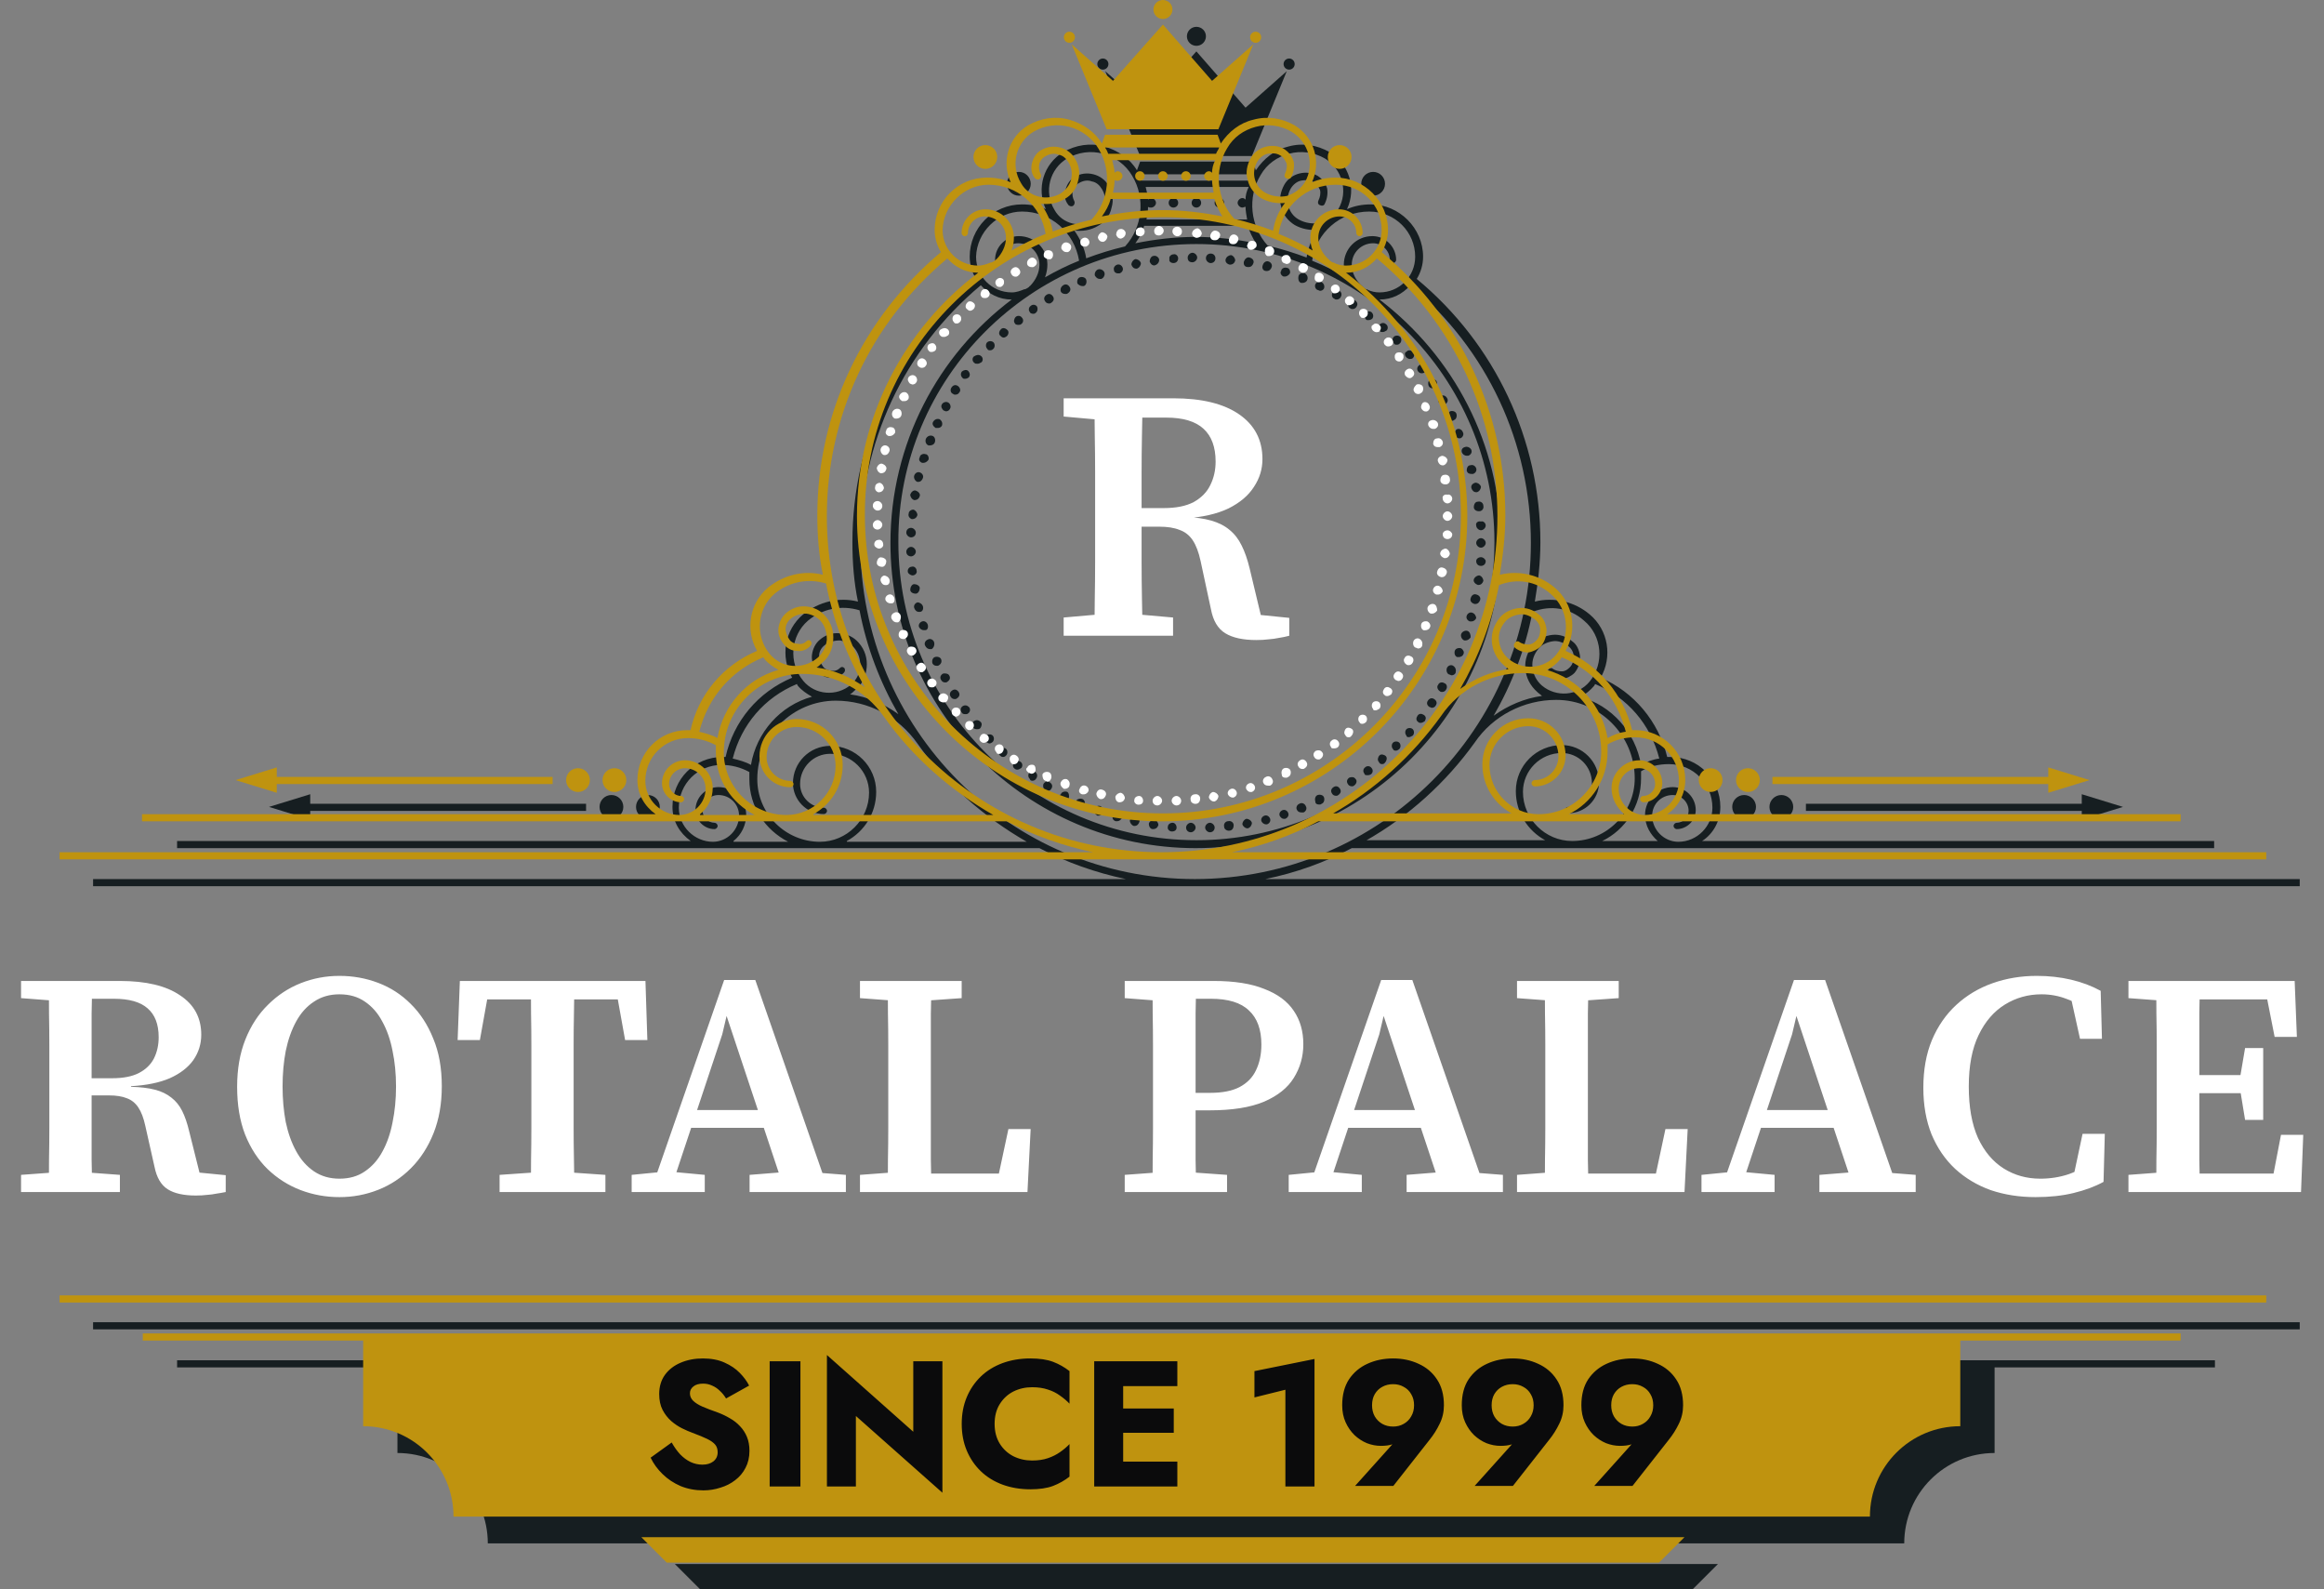<ns0:svg xmlns:ns0="http://www.w3.org/2000/svg" width="117" height="80" viewBox="0 0 117 80" fill="none">
<ns0:rect x="0" y="0" width="117" height="80" fill="#808080" stroke="none"/>
<ns0:path d="M74.318 26.449C74.318 26.569 74.438 26.689 74.558 26.689C74.677 26.689 74.797 26.569 74.797 26.449C74.797 26.33 74.677 26.21 74.558 26.25C74.398 26.21 74.278 26.33 74.318 26.449Z" fill="#161E21" />
<ns0:path d="M74.558 27.088C74.438 27.088 74.318 27.207 74.318 27.327C74.318 27.447 74.438 27.567 74.558 27.567C74.677 27.567 74.797 27.447 74.797 27.327C74.797 27.207 74.677 27.088 74.558 27.088Z" fill="#161E21" />
<ns0:path d="M74.199 25.532C74.199 25.651 74.319 25.731 74.439 25.731C74.439 25.731 74.439 25.731 74.478 25.731C74.598 25.731 74.718 25.611 74.678 25.452C74.678 25.332 74.558 25.212 74.399 25.252C74.279 25.252 74.199 25.372 74.199 25.532Z" fill="#161E21" />
<ns0:path d="M74.079 24.574C74.118 24.694 74.198 24.774 74.318 24.774H74.358C74.478 24.734 74.557 24.614 74.557 24.494C74.517 24.375 74.398 24.295 74.278 24.295C74.118 24.335 74.039 24.454 74.079 24.574Z" fill="#161E21" />
<ns0:path d="M73.84 23.696C73.88 23.816 73.96 23.855 74.079 23.855C74.079 23.855 74.119 23.855 74.159 23.855C74.279 23.816 74.359 23.696 74.319 23.576C74.279 23.456 74.159 23.377 74.039 23.416C73.88 23.416 73.84 23.576 73.84 23.696Z" fill="#161E21" />
<ns0:path d="M73.561 32.634C73.441 32.594 73.281 32.634 73.242 32.754C73.202 32.873 73.242 33.033 73.361 33.073C73.401 33.073 73.441 33.073 73.441 33.073C73.521 33.073 73.641 33.033 73.68 32.913C73.72 32.834 73.68 32.714 73.561 32.634Z" fill="#161E21" />
<ns0:path d="M73.88 31.756C73.761 31.717 73.601 31.796 73.561 31.916C73.521 32.036 73.601 32.195 73.721 32.235C73.761 32.235 73.761 32.235 73.801 32.235C73.88 32.235 74 32.156 74.04 32.076C74.04 31.956 74 31.796 73.88 31.756Z" fill="#161E21" />
<ns0:path d="M74.479 28.963C74.359 28.963 74.239 29.043 74.199 29.162C74.159 29.282 74.279 29.402 74.399 29.442H74.439C74.558 29.442 74.638 29.362 74.678 29.242C74.678 29.122 74.598 29.003 74.479 28.963Z" fill="#161E21" />
<ns0:path d="M74.118 30.839C73.998 30.799 73.878 30.879 73.838 30.998C73.799 31.118 73.878 31.238 73.998 31.278C74.038 31.278 74.038 31.278 74.078 31.278C74.198 31.278 74.278 31.198 74.317 31.118C74.317 30.998 74.237 30.879 74.118 30.839Z" fill="#161E21" />
<ns0:path d="M74.317 29.921C74.197 29.881 74.077 29.961 74.037 30.121C73.998 30.241 74.077 30.36 74.237 30.4H74.277C74.397 30.4 74.477 30.32 74.516 30.201C74.556 30.081 74.477 29.961 74.317 29.921Z" fill="#161E21" />
<ns0:path d="M74.558 28.045C74.438 28.045 74.318 28.125 74.318 28.244C74.318 28.364 74.398 28.484 74.558 28.484C74.677 28.484 74.797 28.404 74.797 28.244C74.797 28.165 74.677 28.045 74.558 28.045Z" fill="#161E21" />
<ns0:path d="M73.6 22.778C73.64 22.858 73.72 22.938 73.84 22.938C73.88 22.938 73.88 22.938 73.92 22.938C74.039 22.898 74.119 22.778 74.079 22.658C74.039 22.539 73.88 22.459 73.76 22.499C73.6 22.539 73.56 22.658 73.6 22.778Z" fill="#161E21" />
<ns0:path d="M71.524 36.385C71.604 36.385 71.644 36.346 71.723 36.306C71.803 36.186 71.803 36.066 71.683 35.986C71.564 35.907 71.444 35.907 71.364 36.026C71.284 36.146 71.284 36.266 71.404 36.346C71.444 36.385 71.484 36.385 71.524 36.385Z" fill="#161E21" />
<ns0:path d="M72.085 35.627C72.165 35.627 72.244 35.587 72.284 35.507C72.364 35.388 72.324 35.268 72.204 35.188C72.085 35.108 71.965 35.148 71.885 35.268C71.805 35.388 71.845 35.507 71.965 35.587C72.005 35.587 72.045 35.627 72.085 35.627Z" fill="#161E21" />
<ns0:path d="M70.926 37.103C71.005 37.103 71.045 37.063 71.125 37.024C71.205 36.944 71.205 36.784 71.125 36.704C71.045 36.625 70.886 36.625 70.806 36.704C70.726 36.784 70.726 36.944 70.806 37.024C70.806 37.103 70.886 37.103 70.926 37.103Z" fill="#161E21" />
<ns0:path d="M70.806 17.99C70.846 18.029 70.926 18.069 70.966 18.069C71.005 18.069 71.085 18.069 71.125 18.029C71.205 17.95 71.245 17.79 71.125 17.71C71.045 17.63 70.886 17.59 70.806 17.71C70.726 17.71 70.686 17.87 70.806 17.99Z" fill="#161E21" />
<ns0:path d="M71.565 18.788C71.605 18.788 71.645 18.788 71.725 18.748C71.844 18.668 71.844 18.508 71.764 18.428C71.685 18.309 71.525 18.309 71.445 18.389C71.325 18.468 71.325 18.628 71.405 18.708C71.445 18.748 71.485 18.788 71.565 18.788Z" fill="#161E21" />
<ns0:path d="M73.241 21.9C73.281 21.98 73.361 22.06 73.441 22.06C73.481 22.06 73.521 22.06 73.521 22.06C73.64 22.02 73.72 21.86 73.64 21.741C73.6 21.621 73.441 21.541 73.321 21.621C73.281 21.661 73.201 21.78 73.241 21.9Z" fill="#161E21" />
<ns0:path d="M72.882 21.063C72.922 21.142 73.001 21.182 73.081 21.182C73.121 21.182 73.161 21.182 73.201 21.142C73.321 21.102 73.361 20.943 73.321 20.823C73.281 20.703 73.121 20.663 73.001 20.703C72.882 20.823 72.802 20.943 72.882 21.063Z" fill="#161E21" />
<ns0:path d="M72.643 20.384C72.683 20.384 72.723 20.384 72.763 20.344C72.883 20.264 72.923 20.145 72.843 20.025C72.763 19.905 72.643 19.865 72.524 19.945C72.404 20.025 72.364 20.145 72.444 20.264C72.484 20.304 72.564 20.384 72.643 20.384Z" fill="#161E21" />
<ns0:path d="M72.124 19.546C72.164 19.546 72.204 19.546 72.243 19.506C72.363 19.426 72.363 19.266 72.323 19.187C72.243 19.067 72.124 19.067 72.004 19.107C71.884 19.187 71.884 19.306 71.924 19.426C71.964 19.506 72.044 19.546 72.124 19.546Z" fill="#161E21" />
<ns0:path d="M72.483 34.789C72.523 34.829 72.562 34.829 72.602 34.829C72.682 34.829 72.762 34.789 72.802 34.709C72.882 34.59 72.842 34.43 72.722 34.39C72.602 34.31 72.443 34.35 72.403 34.47C72.323 34.55 72.363 34.709 72.483 34.789Z" fill="#161E21" />
<ns0:path d="M47.743 20.265C47.623 20.185 47.464 20.265 47.424 20.344C47.344 20.464 47.424 20.584 47.504 20.663C47.543 20.663 47.583 20.703 47.623 20.703C47.703 20.703 47.783 20.663 47.823 20.584C47.903 20.464 47.823 20.304 47.743 20.265Z" fill="#161E21" />
<ns0:path d="M45.866 27.048C45.986 27.048 46.106 26.968 46.106 26.809C46.106 26.689 45.986 26.569 45.866 26.569C45.747 26.569 45.627 26.649 45.627 26.809C45.627 26.928 45.747 27.048 45.866 27.048Z" fill="#161E21" />
<ns0:path d="M45.906 26.13C45.946 26.13 45.946 26.13 45.906 26.13C46.066 26.13 46.146 26.05 46.186 25.931C46.186 25.811 46.106 25.691 45.986 25.651C45.866 25.651 45.747 25.731 45.747 25.851C45.707 25.971 45.787 26.09 45.906 26.13Z" fill="#161E21" />
<ns0:path d="M45.866 28.005C45.986 28.005 46.106 27.886 46.106 27.766C46.106 27.646 45.986 27.526 45.866 27.526C45.747 27.526 45.627 27.646 45.627 27.766C45.627 27.925 45.747 28.005 45.866 28.005Z" fill="#161E21" />
<ns0:path d="M46.105 29.881C46.225 29.881 46.305 29.721 46.305 29.602C46.305 29.482 46.145 29.402 46.026 29.402C45.906 29.402 45.826 29.562 45.826 29.681C45.826 29.801 45.946 29.881 46.105 29.881C46.066 29.881 46.066 29.881 46.105 29.881Z" fill="#161E21" />
<ns0:path d="M45.947 28.963C46.066 28.963 46.186 28.844 46.146 28.724C46.146 28.604 46.026 28.485 45.907 28.524C45.787 28.524 45.667 28.644 45.707 28.804C45.707 28.844 45.827 28.963 45.947 28.963Z" fill="#161E21" />
<ns0:path d="M49.657 37.024C49.578 37.104 49.578 37.263 49.657 37.343C49.697 37.383 49.777 37.423 49.817 37.423C49.857 37.423 49.937 37.383 49.977 37.343C50.057 37.263 50.057 37.104 49.977 37.024C49.897 36.944 49.737 36.944 49.657 37.024Z" fill="#161E21" />
<ns0:path d="M46.746 22.419C46.785 22.419 46.785 22.419 46.825 22.419C46.905 22.419 47.025 22.379 47.065 22.259C47.105 22.139 47.065 21.98 46.945 21.94C46.825 21.9 46.706 21.94 46.626 22.059C46.546 22.219 46.626 22.379 46.746 22.419Z" fill="#161E21" />
<ns0:path d="M47.103 21.541C47.143 21.541 47.183 21.541 47.223 21.541C47.303 21.541 47.382 21.501 47.422 21.421C47.462 21.302 47.422 21.182 47.303 21.102C47.183 21.062 47.063 21.102 46.983 21.222C46.904 21.341 46.983 21.461 47.103 21.541Z" fill="#161E21" />
<ns0:path d="M46.026 25.172C46.185 25.172 46.265 25.093 46.305 24.973C46.345 24.853 46.225 24.733 46.105 24.694C45.986 24.654 45.866 24.773 45.826 24.893C45.826 25.013 45.906 25.133 46.026 25.172Z" fill="#161E21" />
<ns0:path d="M46.186 24.255H46.225C46.345 24.255 46.425 24.175 46.465 24.055C46.505 23.936 46.425 23.816 46.305 23.776C46.186 23.736 46.066 23.816 46.026 23.936C45.986 24.055 46.066 24.215 46.186 24.255Z" fill="#161E21" />
<ns0:path d="M46.425 23.297C46.465 23.297 46.465 23.297 46.505 23.297C46.585 23.297 46.705 23.217 46.745 23.137C46.784 23.017 46.705 22.858 46.585 22.858C46.465 22.818 46.306 22.898 46.306 23.017C46.226 23.137 46.306 23.257 46.425 23.297Z" fill="#161E21" />
<ns0:path d="M46.465 30.52C46.425 30.4 46.305 30.32 46.186 30.32C46.066 30.36 45.986 30.48 46.026 30.6C46.066 30.719 46.146 30.799 46.265 30.799H46.305C46.425 30.799 46.505 30.679 46.465 30.52Z" fill="#161E21" />
<ns0:path d="M48.42 18.707C48.341 18.827 48.38 18.947 48.46 19.027C48.5 19.067 48.54 19.067 48.58 19.067C48.66 19.067 48.74 19.027 48.78 18.987C48.859 18.867 48.819 18.747 48.74 18.668C48.66 18.588 48.5 18.628 48.42 18.707Z" fill="#161E21" />
<ns0:path d="M48.461 35.547C48.341 35.627 48.341 35.787 48.421 35.867C48.461 35.947 48.541 35.947 48.62 35.947C48.66 35.947 48.7 35.947 48.74 35.907C48.86 35.827 48.86 35.667 48.78 35.587C48.7 35.508 48.581 35.468 48.461 35.547Z" fill="#161E21" />
<ns0:path d="M49.019 36.306C48.9 36.385 48.9 36.545 48.979 36.625C49.019 36.665 49.099 36.705 49.179 36.705C49.219 36.705 49.299 36.705 49.339 36.665C49.418 36.585 49.458 36.425 49.379 36.346C49.259 36.226 49.139 36.226 49.019 36.306Z" fill="#161E21" />
<ns0:path d="M49.019 17.95C48.939 18.029 48.939 18.189 49.058 18.269C49.098 18.309 49.138 18.309 49.218 18.309C49.298 18.309 49.338 18.269 49.418 18.229C49.497 18.149 49.497 17.989 49.378 17.91C49.258 17.83 49.138 17.87 49.019 17.95Z" fill="#161E21" />
<ns0:path d="M46.705 31.438C46.665 31.318 46.546 31.238 46.426 31.278C46.306 31.318 46.226 31.438 46.266 31.557C46.306 31.637 46.386 31.717 46.506 31.717C46.546 31.717 46.546 31.717 46.586 31.717C46.705 31.717 46.745 31.557 46.705 31.438Z" fill="#161E21" />
<ns0:path d="M48.22 19.426C48.1 19.346 47.981 19.386 47.901 19.506C47.821 19.626 47.861 19.785 47.981 19.825C48.021 19.865 48.06 19.865 48.1 19.865C48.18 19.865 48.26 19.825 48.3 19.745C48.38 19.666 48.34 19.506 48.22 19.426Z" fill="#161E21" />
<ns0:path d="M47.024 32.315C46.984 32.195 46.824 32.115 46.705 32.195C46.585 32.235 46.505 32.395 46.585 32.514C46.625 32.594 46.705 32.674 46.824 32.674C46.864 32.674 46.864 32.674 46.904 32.674C47.024 32.594 47.064 32.435 47.024 32.315Z" fill="#161E21" />
<ns0:path d="M47.384 33.193C47.344 33.073 47.184 33.033 47.064 33.073C46.945 33.113 46.905 33.273 46.945 33.393C46.985 33.472 47.064 33.512 47.144 33.512C47.184 33.512 47.224 33.512 47.224 33.512C47.384 33.432 47.423 33.313 47.384 33.193Z" fill="#161E21" />
<ns0:path d="M70.329 17.352C70.409 17.352 70.449 17.312 70.489 17.272C70.568 17.192 70.568 17.032 70.489 16.952C70.409 16.873 70.249 16.873 70.169 16.952C70.089 17.032 70.089 17.192 70.169 17.272C70.209 17.352 70.249 17.352 70.329 17.352Z" fill="#161E21" />
<ns0:path d="M47.463 33.911C47.343 33.991 47.303 34.111 47.383 34.23C47.423 34.31 47.503 34.35 47.583 34.35C47.623 34.35 47.663 34.35 47.703 34.31C47.822 34.23 47.862 34.111 47.782 33.991C47.742 33.911 47.583 33.871 47.463 33.911Z" fill="#161E21" />
<ns0:path d="M47.942 34.749C47.822 34.829 47.782 34.949 47.862 35.069C47.902 35.148 47.981 35.188 48.061 35.188C48.101 35.188 48.141 35.188 48.181 35.148C48.301 35.069 48.341 34.949 48.261 34.829C48.181 34.709 48.061 34.67 47.942 34.749Z" fill="#161E21" />
<ns0:path d="M73.16 33.513C73.041 33.433 72.881 33.513 72.841 33.632C72.801 33.752 72.841 33.912 72.961 33.952C73.001 33.952 73.041 33.991 73.081 33.991C73.16 33.991 73.24 33.952 73.28 33.872C73.32 33.712 73.28 33.592 73.16 33.513Z" fill="#161E21" />
<ns0:path d="M56.162 41.333C56.162 41.333 56.202 41.333 56.241 41.333C56.361 41.333 56.441 41.253 56.481 41.173C56.521 41.054 56.441 40.934 56.321 40.894C56.202 40.854 56.082 40.934 56.042 41.054C55.962 41.173 56.042 41.293 56.162 41.333Z" fill="#161E21" />
<ns0:path d="M54.328 40.655C54.367 40.655 54.407 40.695 54.407 40.695C54.487 40.695 54.567 40.655 54.607 40.535C54.647 40.416 54.607 40.256 54.487 40.216C54.367 40.176 54.208 40.216 54.168 40.336C54.168 40.496 54.208 40.615 54.328 40.655Z" fill="#161E21" />
<ns0:path d="M57.08 41.573H57.12C57.24 41.573 57.32 41.493 57.36 41.373C57.4 41.254 57.32 41.134 57.16 41.094C57.041 41.054 56.921 41.134 56.881 41.294C56.881 41.413 56.961 41.533 57.08 41.573Z" fill="#161E21" />
<ns0:path d="M56.282 13.76C56.282 13.76 56.322 13.76 56.362 13.76C56.482 13.72 56.562 13.6 56.522 13.48C56.482 13.361 56.362 13.281 56.242 13.321C56.123 13.361 56.043 13.48 56.083 13.6C56.083 13.68 56.163 13.76 56.282 13.76Z" fill="#161E21" />
<ns0:path d="M55.244 41.054C55.284 41.054 55.284 41.054 55.324 41.054C55.404 41.054 55.523 40.974 55.523 40.894C55.563 40.775 55.523 40.655 55.404 40.575C55.284 40.535 55.164 40.575 55.085 40.735C55.045 40.854 55.124 40.974 55.244 41.054Z" fill="#161E21" />
<ns0:path d="M54.485 14.398C54.525 14.398 54.565 14.398 54.565 14.398C54.684 14.358 54.724 14.199 54.684 14.079C54.645 13.959 54.485 13.919 54.365 13.959C54.245 13.999 54.206 14.159 54.245 14.278C54.325 14.358 54.405 14.398 54.485 14.398Z" fill="#161E21" />
<ns0:path d="M55.363 14.039C55.403 14.039 55.403 14.039 55.443 14.039C55.563 13.999 55.642 13.839 55.602 13.72C55.563 13.6 55.403 13.52 55.283 13.56C55.164 13.6 55.084 13.76 55.124 13.879C55.203 13.999 55.283 14.039 55.363 14.039Z" fill="#161E21" />
<ns0:path d="M57.198 13.521H57.238C57.358 13.481 57.438 13.361 57.438 13.242C57.398 13.122 57.278 13.042 57.158 13.042C57.039 13.082 56.959 13.202 56.959 13.321C56.999 13.441 57.079 13.521 57.198 13.521Z" fill="#161E21" />
<ns0:path d="M59.075 13.241C59.234 13.241 59.314 13.121 59.314 13.001C59.314 12.882 59.194 12.762 59.075 12.802C58.955 12.802 58.835 12.921 58.875 13.041C58.835 13.161 58.955 13.241 59.075 13.241Z" fill="#161E21" />
<ns0:path d="M58.995 41.852C59.154 41.852 59.234 41.772 59.234 41.653C59.234 41.533 59.154 41.413 59.034 41.413C58.915 41.413 58.795 41.493 58.795 41.613C58.755 41.733 58.875 41.852 58.995 41.852Z" fill="#161E21" />
<ns0:path d="M58.037 41.733C58.197 41.733 58.277 41.653 58.317 41.533C58.317 41.413 58.237 41.294 58.117 41.254C57.998 41.254 57.878 41.334 57.838 41.453C57.838 41.613 57.918 41.733 58.037 41.733Z" fill="#161E21" />
<ns0:path d="M58.118 13.361C58.158 13.361 58.158 13.361 58.118 13.361C58.278 13.321 58.358 13.201 58.358 13.081C58.358 12.962 58.198 12.842 58.078 12.882C57.959 12.882 57.879 13.041 57.879 13.161C57.919 13.281 57.999 13.361 58.118 13.361Z" fill="#161E21" />
<ns0:path d="M53.487 40.256C53.527 40.256 53.566 40.296 53.606 40.296C53.686 40.296 53.766 40.256 53.806 40.176C53.846 40.056 53.806 39.897 53.726 39.857C53.606 39.817 53.447 39.857 53.407 39.977C53.287 40.056 53.367 40.176 53.487 40.256Z" fill="#161E21" />
<ns0:path d="M51.213 38.74C51.293 38.74 51.333 38.7 51.413 38.66C51.493 38.58 51.493 38.42 51.373 38.341C51.253 38.261 51.133 38.261 51.054 38.38C50.974 38.5 50.974 38.62 51.094 38.7C51.094 38.7 51.133 38.74 51.213 38.74Z" fill="#161E21" />
<ns0:path d="M50.536 16.992C50.576 16.992 50.656 16.952 50.696 16.912C50.775 16.832 50.815 16.673 50.696 16.593C50.616 16.513 50.456 16.473 50.376 16.593C50.297 16.673 50.257 16.832 50.376 16.912C50.416 16.952 50.456 16.992 50.536 16.992Z" fill="#161E21" />
<ns0:path d="M51.254 16.353C51.294 16.353 51.374 16.353 51.413 16.313C51.533 16.233 51.533 16.074 51.453 15.994C51.374 15.874 51.214 15.874 51.134 15.954C51.054 16.034 51.014 16.194 51.094 16.273C51.094 16.313 51.174 16.353 51.254 16.353Z" fill="#161E21" />
<ns0:path d="M50.497 38.101C50.577 38.101 50.617 38.061 50.656 38.021C50.736 37.942 50.736 37.782 50.656 37.702C50.577 37.622 50.417 37.622 50.337 37.702C50.257 37.782 50.257 37.942 50.337 38.021C50.377 38.061 50.417 38.101 50.497 38.101Z" fill="#161E21" />
<ns0:path d="M49.856 17.631C49.936 17.631 49.976 17.591 50.016 17.551C50.096 17.471 50.096 17.311 50.016 17.232C49.936 17.152 49.776 17.152 49.697 17.232C49.617 17.311 49.617 17.471 49.697 17.551C49.736 17.631 49.776 17.631 49.856 17.631Z" fill="#161E21" />
<ns0:path d="M52.809 15.276C52.849 15.276 52.889 15.276 52.929 15.236C53.049 15.156 53.089 15.037 53.009 14.917C52.929 14.797 52.809 14.758 52.69 14.837C52.57 14.917 52.53 15.037 52.61 15.156C52.65 15.236 52.73 15.276 52.809 15.276Z" fill="#161E21" />
<ns0:path d="M53.647 14.797C53.687 14.797 53.727 14.797 53.767 14.757C53.886 14.677 53.926 14.557 53.846 14.438C53.767 14.318 53.647 14.278 53.527 14.358C53.407 14.438 53.368 14.557 53.407 14.677C53.447 14.757 53.527 14.797 53.647 14.797Z" fill="#161E21" />
<ns0:path d="M59.952 41.892C60.072 41.892 60.192 41.772 60.192 41.653C60.192 41.533 60.072 41.413 59.952 41.413C59.833 41.413 59.713 41.533 59.713 41.653C59.713 41.812 59.833 41.892 59.952 41.892Z" fill="#161E21" />
<ns0:path d="M52.012 15.794C52.052 15.794 52.092 15.794 52.132 15.755C52.252 15.675 52.252 15.515 52.212 15.435C52.132 15.316 51.972 15.316 51.892 15.396C51.773 15.475 51.773 15.635 51.852 15.715C51.852 15.755 51.932 15.794 52.012 15.794Z" fill="#161E21" />
<ns0:path d="M52.611 39.777C52.651 39.817 52.691 39.817 52.731 39.817C52.811 39.817 52.89 39.777 52.93 39.697C53.01 39.578 52.97 39.458 52.85 39.378C52.731 39.298 52.611 39.338 52.531 39.458C52.491 39.578 52.531 39.697 52.611 39.777Z" fill="#161E21" />
<ns0:path d="M51.973 39.299C52.053 39.299 52.132 39.259 52.172 39.179C52.252 39.059 52.212 38.94 52.132 38.86C52.013 38.78 51.893 38.82 51.813 38.9C51.733 39.02 51.773 39.139 51.853 39.219C51.853 39.259 51.893 39.299 51.973 39.299Z" fill="#161E21" />
<ns0:path d="M68.053 39.578C68.093 39.578 68.133 39.578 68.173 39.538C68.293 39.458 68.333 39.299 68.253 39.219C68.173 39.099 68.053 39.099 67.934 39.139C67.814 39.219 67.774 39.339 67.854 39.458C67.894 39.538 67.974 39.578 68.053 39.578Z" fill="#161E21" />
<ns0:path d="M70.288 37.782C70.328 37.782 70.407 37.742 70.447 37.702C70.527 37.623 70.527 37.463 70.447 37.383C70.368 37.303 70.208 37.303 70.128 37.383C70.048 37.463 70.048 37.623 70.128 37.702C70.168 37.782 70.208 37.782 70.288 37.782Z" fill="#161E21" />
<ns0:path d="M67.176 15.036C67.216 15.076 67.256 15.076 67.296 15.076C67.376 15.076 67.455 15.036 67.495 14.957C67.575 14.837 67.535 14.677 67.415 14.637C67.296 14.557 67.176 14.597 67.096 14.717C67.016 14.837 67.056 14.996 67.176 15.036Z" fill="#161E21" />
<ns0:path d="M67.257 40.056C67.297 40.056 67.337 40.056 67.376 40.017C67.496 39.937 67.536 39.817 67.456 39.697C67.376 39.578 67.257 39.538 67.137 39.618C67.017 39.697 66.977 39.817 67.057 39.937C67.097 40.017 67.177 40.056 67.257 40.056Z" fill="#161E21" />
<ns0:path d="M66.418 40.496C66.457 40.496 66.497 40.496 66.537 40.456C66.657 40.416 66.697 40.256 66.657 40.137C66.617 40.017 66.457 39.977 66.338 40.017C66.218 40.057 66.178 40.216 66.218 40.336C66.218 40.456 66.298 40.496 66.418 40.496Z" fill="#161E21" />
<ns0:path d="M66.338 14.598C66.378 14.598 66.418 14.638 66.457 14.638C66.537 14.638 66.617 14.598 66.657 14.518C66.697 14.398 66.657 14.278 66.537 14.199C66.418 14.159 66.258 14.199 66.218 14.318C66.178 14.398 66.218 14.558 66.338 14.598Z" fill="#161E21" />
<ns0:path d="M68.852 39.019C68.892 39.019 68.932 39.019 69.012 38.979C69.131 38.899 69.131 38.74 69.052 38.66C68.972 38.54 68.812 38.54 68.732 38.62C68.612 38.7 68.612 38.859 68.692 38.939C68.692 39.019 68.772 39.019 68.852 39.019Z" fill="#161E21" />
<ns0:path d="M69.61 16.712C69.69 16.712 69.73 16.673 69.809 16.633C69.889 16.553 69.889 16.393 69.769 16.313C69.69 16.234 69.53 16.234 69.45 16.353C69.37 16.433 69.37 16.593 69.49 16.673C69.49 16.712 69.57 16.712 69.61 16.712Z" fill="#161E21" />
<ns0:path d="M67.975 15.516C68.015 15.556 68.055 15.556 68.094 15.556C68.174 15.556 68.254 15.516 68.294 15.436C68.374 15.316 68.334 15.196 68.214 15.117C68.094 15.037 67.935 15.077 67.895 15.196C67.855 15.316 67.855 15.476 67.975 15.516Z" fill="#161E21" />
<ns0:path d="M69.57 38.46C69.61 38.46 69.69 38.46 69.73 38.38C69.81 38.3 69.85 38.141 69.77 38.061C69.69 37.981 69.53 37.941 69.451 38.021C69.371 38.101 69.331 38.261 69.411 38.34C69.451 38.42 69.49 38.46 69.57 38.46Z" fill="#161E21" />
<ns0:path d="M68.891 16.114C68.97 16.114 69.05 16.075 69.09 16.035C69.17 15.915 69.13 15.795 69.05 15.715C68.93 15.636 68.811 15.675 68.731 15.755C68.651 15.875 68.691 15.995 68.771 16.075C68.771 16.114 68.851 16.114 68.891 16.114Z" fill="#161E21" />
<ns0:path d="M65.498 14.239C65.538 14.239 65.538 14.239 65.578 14.239C65.658 14.239 65.777 14.199 65.817 14.079C65.857 13.959 65.817 13.84 65.698 13.76C65.578 13.72 65.418 13.76 65.378 13.88C65.338 14.039 65.378 14.199 65.498 14.239Z" fill="#161E21" />
<ns0:path d="M64.621 13.919C64.66 13.919 64.66 13.919 64.7 13.919C64.78 13.919 64.9 13.839 64.94 13.759C64.98 13.64 64.9 13.48 64.78 13.48C64.66 13.44 64.501 13.52 64.501 13.64C64.421 13.72 64.501 13.879 64.621 13.919Z" fill="#161E21" />
<ns0:path d="M61.907 13.321C62.067 13.321 62.146 13.241 62.186 13.121C62.186 13.002 62.106 12.882 61.987 12.842C61.867 12.842 61.747 12.922 61.707 13.041C61.667 13.161 61.747 13.281 61.907 13.321Z" fill="#161E21" />
<ns0:path d="M61.868 41.813C62.028 41.813 62.108 41.693 62.108 41.533C62.108 41.414 61.988 41.294 61.828 41.334C61.709 41.334 61.589 41.454 61.629 41.613C61.629 41.733 61.749 41.813 61.868 41.813Z" fill="#161E21" />
<ns0:path d="M62.786 41.693H62.826C62.946 41.653 63.026 41.533 63.026 41.413C62.986 41.294 62.866 41.214 62.746 41.214C62.627 41.254 62.547 41.373 62.547 41.493C62.587 41.613 62.706 41.693 62.786 41.693Z" fill="#161E21" />
<ns0:path d="M60.911 41.892C61.071 41.892 61.151 41.772 61.151 41.653C61.151 41.533 61.031 41.413 60.911 41.413C60.792 41.413 60.672 41.533 60.672 41.653C60.672 41.772 60.792 41.892 60.911 41.892Z" fill="#161E21" />
<ns0:path d="M60.95 13.242C61.07 13.242 61.19 13.162 61.19 13.002C61.19 12.882 61.11 12.763 60.95 12.763C60.831 12.763 60.711 12.842 60.711 13.002C60.711 13.122 60.831 13.242 60.95 13.242Z" fill="#161E21" />
<ns0:path d="M64.62 41.214C64.66 41.214 64.66 41.214 64.7 41.214C64.82 41.174 64.899 41.054 64.859 40.934C64.82 40.815 64.7 40.735 64.58 40.775C64.46 40.815 64.381 40.934 64.421 41.054C64.46 41.134 64.54 41.214 64.62 41.214Z" fill="#161E21" />
<ns0:path d="M62.825 13.441H62.865C62.984 13.441 63.064 13.361 63.104 13.241C63.144 13.121 63.064 13.002 62.905 12.962C62.785 12.922 62.665 13.041 62.625 13.161C62.586 13.321 62.665 13.441 62.825 13.441Z" fill="#161E21" />
<ns0:path d="M65.539 40.895C65.579 40.895 65.619 40.895 65.619 40.895C65.739 40.855 65.819 40.695 65.739 40.576C65.699 40.456 65.539 40.376 65.419 40.456C65.3 40.496 65.22 40.656 65.3 40.775C65.34 40.855 65.419 40.895 65.539 40.895Z" fill="#161E21" />
<ns0:path d="M60.032 13.201C60.152 13.201 60.272 13.082 60.272 12.962C60.272 12.842 60.152 12.723 60.032 12.723C59.913 12.723 59.793 12.842 59.793 12.962C59.793 13.122 59.873 13.201 60.032 13.201Z" fill="#161E21" />
<ns0:path d="M63.744 41.493H63.784C63.904 41.453 63.983 41.334 63.944 41.214C63.904 41.094 63.784 41.014 63.664 41.054C63.544 41.094 63.465 41.214 63.505 41.334C63.544 41.413 63.624 41.493 63.744 41.493Z" fill="#161E21" />
<ns0:path d="M63.744 13.64H63.784C63.903 13.64 63.983 13.56 64.023 13.44C64.063 13.32 63.983 13.201 63.863 13.161C63.744 13.121 63.624 13.201 63.584 13.32C63.504 13.48 63.584 13.64 63.744 13.64Z" fill="#161E21" />
<ns0:path d="M57.398 7.854H63.025L64.781 3.584L62.706 5.42L60.231 2.587L57.718 5.42L55.643 3.584L57.398 7.854Z" fill="#161E21" />
<ns0:path d="M60.233 2.307C60.497 2.307 60.712 2.093 60.712 1.828C60.712 1.564 60.497 1.35 60.233 1.35C59.968 1.35 59.754 1.564 59.754 1.828C59.754 2.093 59.968 2.307 60.233 2.307Z" fill="#161E21" />
<ns0:path d="M55.523 3.504C55.678 3.504 55.803 3.379 55.803 3.225C55.803 3.07 55.678 2.945 55.523 2.945C55.369 2.945 55.244 3.07 55.244 3.225C55.244 3.379 55.369 3.504 55.523 3.504Z" fill="#161E21" />
<ns0:path d="M64.9 3.504C65.055 3.504 65.18 3.379 65.18 3.225C65.18 3.07 65.055 2.945 64.9 2.945C64.746 2.945 64.621 3.07 64.621 3.225C64.621 3.379 64.746 3.504 64.9 3.504Z" fill="#161E21" />
<ns0:path d="M61.388 10.448C61.52 10.448 61.627 10.341 61.627 10.208C61.627 10.076 61.52 9.969 61.388 9.969C61.256 9.969 61.148 10.076 61.148 10.208C61.148 10.341 61.256 10.448 61.388 10.448Z" fill="#161E21" />
<ns0:path d="M60.232 10.448C60.364 10.448 60.471 10.341 60.471 10.208C60.471 10.076 60.364 9.969 60.232 9.969C60.099 9.969 59.992 10.076 59.992 10.208C59.992 10.341 60.099 10.448 60.232 10.448Z" fill="#161E21" />
<ns0:path d="M59.075 10.448C59.208 10.448 59.315 10.341 59.315 10.208C59.315 10.076 59.208 9.969 59.075 9.969C58.943 9.969 58.836 10.076 58.836 10.208C58.836 10.341 58.943 10.448 59.075 10.448Z" fill="#161E21" />
<ns0:path d="M51.294 9.849C51.624 9.849 51.892 9.581 51.892 9.251C51.892 8.92 51.624 8.652 51.294 8.652C50.963 8.652 50.695 8.92 50.695 9.251C50.695 9.581 50.963 9.849 51.294 9.849Z" fill="#161E21" />
<ns0:path d="M69.13 9.849C69.46 9.849 69.728 9.581 69.728 9.251C69.728 8.92 69.46 8.652 69.13 8.652C68.799 8.652 68.531 8.92 68.531 9.251C68.531 9.581 68.799 9.849 69.13 9.849Z" fill="#161E21" />
<ns0:path d="M63.704 44.247C65.26 43.928 66.696 43.409 68.053 42.691H111.469V42.331H85.691C86.249 41.972 86.609 41.334 86.609 40.615C86.609 39.219 85.491 38.102 84.095 38.102C84.055 38.102 83.975 38.102 83.935 38.102C83.496 36.306 82.259 34.829 80.583 34.111C81.182 33.074 80.982 31.717 80.024 30.919C79.266 30.28 78.229 30.041 77.271 30.28C77.431 29.323 77.55 28.325 77.55 27.288C77.55 22.14 75.276 17.311 71.325 14.039C71.525 13.72 71.644 13.321 71.644 12.922C71.644 11.486 70.447 10.288 69.011 10.288C68.572 10.288 68.173 10.368 67.814 10.528C68.293 9.49 67.933 8.253 66.936 7.655C66.297 7.296 65.579 7.176 64.861 7.375C64.182 7.535 63.624 7.974 63.225 8.573L63.065 8.134H57.399L57.239 8.573C56.88 7.974 56.281 7.575 55.603 7.375C54.885 7.176 54.166 7.296 53.528 7.655C52.531 8.253 52.171 9.49 52.65 10.528C52.291 10.368 51.892 10.288 51.453 10.288C49.977 10.288 48.819 11.486 48.819 12.922C48.819 13.321 48.939 13.72 49.139 14.039C45.188 17.351 42.914 22.14 42.914 27.288C42.914 28.325 42.993 29.323 43.193 30.28C42.235 30.041 41.238 30.28 40.44 30.919C39.482 31.717 39.282 33.074 39.881 34.111C38.165 34.829 36.928 36.306 36.529 38.102C36.489 38.102 36.409 38.102 36.369 38.102C34.973 38.102 33.855 39.219 33.855 40.615C33.855 41.334 34.215 41.932 34.773 42.331H8.915V42.691H52.331C53.688 43.409 55.164 43.928 56.681 44.247H4.686V44.606H115.778V44.247H63.704ZM68.731 42.331C70.926 41.094 72.802 39.378 74.238 37.383C75.156 36.026 76.712 35.228 78.348 35.228C80.543 35.228 82.299 37.024 82.299 39.179C82.299 40.895 80.902 42.331 79.147 42.331C77.79 42.331 76.672 41.214 76.672 39.857C76.672 38.78 77.55 37.902 78.628 37.902C79.466 37.902 80.144 38.58 80.144 39.418C80.144 40.057 79.625 40.615 78.947 40.615C78.867 40.615 78.787 40.695 78.787 40.775C78.787 40.855 78.867 40.935 78.947 40.935C79.785 40.935 80.503 40.256 80.503 39.378C80.503 38.341 79.665 37.503 78.628 37.503C77.351 37.503 76.313 38.541 76.313 39.817C76.313 40.895 76.912 41.813 77.79 42.291H68.731V42.331ZM86.21 40.655C86.21 41.573 85.451 42.371 84.494 42.371C83.775 42.371 83.177 41.773 83.177 41.054C83.177 40.496 83.616 40.017 84.214 40.017C84.653 40.017 85.012 40.376 85.012 40.815C85.012 41.134 84.733 41.413 84.414 41.413C84.334 41.413 84.254 41.493 84.254 41.573C84.254 41.653 84.334 41.733 84.414 41.733C84.933 41.733 85.371 41.294 85.371 40.775C85.371 40.137 84.853 39.618 84.214 39.618C83.456 39.618 82.818 40.256 82.818 41.014C82.818 41.573 83.097 42.012 83.456 42.331H80.663C81.82 41.773 82.618 40.576 82.618 39.179C82.618 39.059 82.618 38.94 82.618 38.82C83.017 38.58 83.496 38.461 84.015 38.461C85.252 38.461 86.21 39.458 86.21 40.655ZM83.536 38.181C83.217 38.221 82.897 38.341 82.618 38.501C82.339 36.864 81.142 35.508 79.546 35.069C79.825 34.949 80.064 34.75 80.264 34.51C80.264 34.47 80.304 34.47 80.304 34.43C81.94 35.109 83.097 36.465 83.536 38.181ZM79.745 31.238C80.663 31.996 80.782 33.393 80.024 34.311C79.426 35.029 78.348 35.109 77.63 34.51C77.351 34.271 77.191 33.952 77.151 33.592C77.111 33.233 77.231 32.914 77.471 32.635C77.63 32.435 77.909 32.315 78.189 32.276C78.468 32.236 78.707 32.355 78.947 32.515C79.107 32.635 79.226 32.834 79.226 33.034C79.226 33.233 79.186 33.433 79.027 33.592C78.907 33.712 78.787 33.792 78.628 33.792C78.468 33.792 78.308 33.752 78.189 33.672C78.109 33.592 77.989 33.632 77.949 33.712C77.87 33.792 77.909 33.912 77.949 33.952C78.149 34.111 78.388 34.191 78.628 34.191C78.867 34.151 79.106 34.031 79.266 33.872C79.466 33.632 79.546 33.353 79.546 33.034C79.506 32.715 79.386 32.435 79.147 32.276C78.867 32.036 78.508 31.916 78.149 31.956C77.79 31.996 77.431 32.156 77.191 32.435C76.912 32.794 76.752 33.193 76.792 33.672C76.832 34.111 77.031 34.51 77.391 34.829C77.471 34.909 77.55 34.949 77.63 35.029C76.752 35.149 75.914 35.508 75.196 36.026C76.114 34.43 76.792 32.675 77.151 30.799C78.069 30.44 79.027 30.6 79.745 31.238ZM71.246 12.922C71.246 13.92 70.447 14.718 69.45 14.718C69.25 14.718 69.011 14.678 68.811 14.558H68.771C68.692 14.518 68.652 14.478 68.612 14.438C68.572 14.399 68.572 14.399 68.572 14.399C68.253 14.119 68.053 13.72 68.053 13.321C68.053 12.723 68.532 12.244 69.13 12.244C69.57 12.244 69.969 12.603 69.969 13.082C69.969 13.162 70.048 13.241 70.128 13.241C70.208 13.241 70.288 13.162 70.288 13.082C70.288 12.443 69.769 11.885 69.091 11.885C68.293 11.885 67.654 12.523 67.654 13.321C67.654 13.56 67.694 13.76 67.774 13.96C67.215 13.64 66.656 13.361 66.058 13.122C66.257 11.725 67.455 10.648 68.931 10.648C70.248 10.648 71.246 11.685 71.246 12.922ZM60.232 12.284C68.532 12.284 75.236 19.027 75.236 27.288C75.236 35.588 68.492 42.291 60.232 42.291C51.932 42.291 45.228 35.548 45.228 27.288C45.188 19.027 51.932 12.284 60.232 12.284ZM62.706 10.049C62.666 10.009 62.626 9.969 62.546 9.969C62.427 9.969 62.307 10.089 62.307 10.209C62.307 10.328 62.427 10.448 62.546 10.448C62.586 10.448 62.666 10.408 62.706 10.408C62.706 10.608 62.746 10.807 62.786 11.047H57.718C57.758 10.847 57.798 10.648 57.798 10.408C57.838 10.448 57.878 10.448 57.957 10.448C58.077 10.448 58.197 10.328 58.197 10.209C58.197 10.089 58.077 9.969 57.957 9.969C57.878 9.969 57.838 10.009 57.798 10.049C57.798 9.849 57.718 9.61 57.678 9.411H62.866C62.746 9.65 62.706 9.849 62.706 10.049ZM57.598 11.366H62.826C62.906 11.685 63.065 11.964 63.225 12.244C62.227 12.044 61.23 11.925 60.192 11.925C59.154 11.925 58.157 12.044 57.159 12.244C57.359 11.964 57.519 11.685 57.598 11.366ZM64.901 7.735C65.499 7.575 66.138 7.655 66.696 7.974C67.574 8.493 67.894 9.65 67.375 10.528C67.175 10.847 66.856 11.086 66.497 11.206C66.138 11.286 65.739 11.246 65.38 11.047C65.1 10.887 64.941 10.648 64.861 10.368C64.781 10.089 64.821 9.77 64.981 9.49C65.1 9.291 65.3 9.131 65.499 9.091C65.739 9.051 65.938 9.051 66.138 9.171C66.297 9.251 66.377 9.411 66.457 9.57C66.497 9.73 66.457 9.929 66.377 10.089C66.337 10.169 66.337 10.288 66.457 10.328C66.537 10.368 66.656 10.368 66.696 10.248C66.816 10.009 66.856 9.73 66.816 9.49C66.736 9.211 66.577 9.011 66.337 8.852C66.058 8.692 65.739 8.652 65.419 8.732C65.1 8.812 64.821 9.011 64.661 9.291C64.462 9.65 64.382 10.049 64.502 10.408C64.582 10.807 64.861 11.126 65.18 11.326C65.539 11.525 65.938 11.605 66.377 11.565C66.058 11.964 65.858 12.443 65.779 12.962C65.14 12.723 64.502 12.523 63.823 12.363C62.945 11.406 62.786 9.929 63.464 8.812C63.783 8.253 64.302 7.894 64.901 7.735ZM63.065 8.772C63.025 8.892 62.945 8.972 62.906 9.091H57.479C57.439 8.972 57.399 8.892 57.319 8.772H63.065ZM53.728 7.974C54.286 7.655 54.925 7.575 55.523 7.735C56.122 7.894 56.681 8.293 57 8.852C57.678 9.969 57.519 11.446 56.641 12.403C55.962 12.563 55.324 12.762 54.685 13.002C54.605 12.483 54.366 12.004 54.087 11.605C54.486 11.645 54.885 11.605 55.284 11.366C55.643 11.166 55.882 10.847 55.962 10.448C56.082 10.049 56.002 9.65 55.803 9.331C55.643 9.051 55.364 8.852 55.044 8.772C54.725 8.692 54.406 8.732 54.127 8.892C53.887 9.011 53.728 9.251 53.648 9.53C53.568 9.81 53.608 10.089 53.767 10.288C53.807 10.368 53.927 10.408 54.007 10.368C54.087 10.328 54.127 10.209 54.087 10.129C54.007 9.969 53.967 9.81 54.007 9.61C54.047 9.45 54.166 9.291 54.326 9.211C54.526 9.091 54.765 9.051 54.965 9.131C55.204 9.171 55.364 9.331 55.483 9.53C55.643 9.81 55.683 10.089 55.603 10.408C55.523 10.687 55.324 10.927 55.084 11.086C54.406 11.486 53.488 11.286 53.089 10.568C52.531 9.65 52.85 8.493 53.728 7.974ZM51.453 10.648C52.89 10.648 54.087 11.685 54.326 13.122C53.728 13.361 53.169 13.64 52.61 13.96C52.69 13.76 52.73 13.521 52.73 13.321C52.73 12.523 52.092 11.885 51.293 11.885C50.655 11.885 50.096 12.403 50.096 13.082C50.096 13.162 50.176 13.241 50.256 13.241C50.336 13.241 50.416 13.162 50.416 13.082C50.416 12.643 50.775 12.244 51.254 12.244C51.852 12.244 52.331 12.723 52.331 13.321C52.331 13.72 52.131 14.119 51.852 14.399C51.812 14.399 51.812 14.438 51.812 14.438C51.772 14.478 51.693 14.518 51.613 14.558H51.573C51.373 14.638 51.174 14.718 50.934 14.718C49.937 14.718 49.139 13.92 49.139 12.922C49.178 11.685 50.216 10.648 51.453 10.648ZM40.679 31.238C41.397 30.64 42.355 30.44 43.273 30.719C43.632 32.595 44.31 34.35 45.228 35.947C44.51 35.428 43.672 35.069 42.794 34.949C42.874 34.909 42.953 34.829 43.033 34.75C43.392 34.47 43.592 34.071 43.632 33.592C43.672 33.153 43.552 32.715 43.233 32.355C42.993 32.076 42.674 31.916 42.275 31.877C41.916 31.837 41.557 31.956 41.278 32.196C41.038 32.395 40.918 32.675 40.879 32.954C40.839 33.273 40.958 33.553 41.158 33.792C41.317 33.991 41.557 34.111 41.796 34.111C42.036 34.151 42.275 34.071 42.475 33.872C42.554 33.792 42.554 33.712 42.515 33.632C42.435 33.553 42.355 33.553 42.275 33.632C42.155 33.752 41.996 33.792 41.836 33.752C41.677 33.752 41.517 33.672 41.437 33.552C41.317 33.393 41.238 33.193 41.238 32.994C41.238 32.794 41.357 32.595 41.517 32.475C41.717 32.315 41.996 32.236 42.275 32.236C42.554 32.276 42.794 32.395 42.993 32.595C43.233 32.874 43.313 33.193 43.313 33.552C43.273 33.912 43.113 34.231 42.834 34.47C42.115 35.069 41.038 34.989 40.44 34.271C39.681 33.353 39.801 31.996 40.679 31.238ZM40.12 34.43C40.12 34.47 40.16 34.47 40.16 34.51C40.36 34.75 40.599 34.909 40.879 35.069C39.282 35.508 38.085 36.864 37.806 38.501C37.527 38.341 37.207 38.261 36.888 38.181C37.327 36.465 38.484 35.109 40.12 34.43ZM36.928 42.331C37.327 42.012 37.566 41.533 37.566 41.014C37.566 40.256 36.928 39.618 36.17 39.618C35.531 39.618 35.013 40.137 35.013 40.775C35.013 41.294 35.452 41.733 35.97 41.733C36.05 41.733 36.13 41.653 36.13 41.573C36.13 41.493 36.05 41.413 35.97 41.413C35.651 41.413 35.372 41.134 35.372 40.815C35.372 40.376 35.731 40.017 36.17 40.017C36.728 40.017 37.207 40.456 37.207 41.054C37.207 41.773 36.609 42.371 35.891 42.371C34.973 42.371 34.175 41.613 34.175 40.655C34.175 39.458 35.132 38.501 36.329 38.501C36.808 38.501 37.287 38.62 37.726 38.86C37.726 38.979 37.726 39.099 37.726 39.219C37.726 40.615 38.524 41.773 39.681 42.371H36.928V42.331ZM42.634 42.331C43.512 41.852 44.111 40.935 44.111 39.857C44.111 38.58 43.073 37.543 41.796 37.543C40.759 37.543 39.921 38.381 39.921 39.418C39.921 40.256 40.599 40.975 41.477 40.975C41.557 40.975 41.637 40.895 41.637 40.815C41.637 40.735 41.557 40.655 41.477 40.655C40.839 40.655 40.28 40.137 40.28 39.458C40.28 38.62 40.958 37.942 41.796 37.942C42.874 37.942 43.752 38.82 43.752 39.897C43.752 41.254 42.634 42.371 41.278 42.371C39.562 42.371 38.125 40.975 38.125 39.219C38.125 37.024 39.921 35.268 42.076 35.268C43.712 35.268 45.228 36.066 46.186 37.423C47.622 39.458 49.538 41.134 51.693 42.371H42.634V42.331ZM43.313 27.327C43.313 22.299 45.507 17.591 49.378 14.359C49.777 14.798 50.296 15.077 50.934 15.077C47.223 17.87 44.829 22.339 44.829 27.327C44.829 35.787 51.732 42.691 60.192 42.691C68.652 42.691 75.555 35.787 75.555 27.327C75.555 22.339 73.161 17.91 69.45 15.077C70.088 15.077 70.607 14.798 71.006 14.359C74.877 17.591 77.071 22.299 77.071 27.327C77.071 36.665 69.49 44.247 60.152 44.247C50.815 44.247 43.313 36.665 43.313 27.327Z" fill="#161E21" />
<ns0:path d="M115.778 66.553H4.686V66.912H115.778V66.553Z" fill="#161E21" />
<ns0:path d="M8.916 68.827H20.009V73.136C22.523 73.136 24.558 75.172 24.558 77.686H95.867C95.867 75.172 97.902 73.136 100.416 73.136V68.827H111.509V68.468H8.916V68.827Z" fill="#161E21" />
<ns0:path d="M35.252 80.001H85.211L86.488 78.724H33.975L35.252 80.001Z" fill="#161E21" />
<ns0:path d="M89.681 41.214C90.011 41.214 90.279 40.946 90.279 40.615C90.279 40.285 90.011 40.017 89.681 40.017C89.35 40.017 89.082 40.285 89.082 40.615C89.082 40.946 89.35 41.214 89.681 41.214Z" fill="#161E21" />
<ns0:path d="M87.806 41.214C88.136 41.214 88.404 40.946 88.404 40.615C88.404 40.285 88.136 40.017 87.806 40.017C87.475 40.017 87.207 40.285 87.207 40.615C87.207 40.946 87.475 41.214 87.806 41.214Z" fill="#161E21" />
<ns0:path d="M104.805 41.254L106.88 40.615L104.805 39.977V40.456H90.918V40.815H104.805V41.254Z" fill="#161E21" />
<ns0:path d="M30.782 41.214C31.113 41.214 31.381 40.946 31.381 40.615C31.381 40.285 31.113 40.017 30.782 40.017C30.452 40.017 30.184 40.285 30.184 40.615C30.184 40.946 30.452 41.214 30.782 41.214Z" fill="#161E21" />
<ns0:path d="M32.618 41.214C32.949 41.214 33.217 40.946 33.217 40.615C33.217 40.285 32.949 40.017 32.618 40.017C32.288 40.017 32.02 40.285 32.02 40.615C32.02 40.946 32.288 41.214 32.618 41.214Z" fill="#161E21" />
<ns0:path d="M15.618 40.815H29.505V40.456H15.618V39.977L13.543 40.615L15.618 41.254V40.815Z" fill="#161E21" />
<ns0:path d="M72.633 25.1C72.633 25.22 72.752 25.339 72.872 25.339C72.992 25.339 73.112 25.22 73.112 25.1C73.112 24.98 72.992 24.86 72.872 24.9C72.713 24.86 72.593 24.98 72.633 25.1Z" fill="white" />
<ns0:path d="M72.872 25.738C72.752 25.738 72.633 25.858 72.633 25.978C72.633 26.097 72.752 26.217 72.872 26.217C72.992 26.217 73.112 26.097 73.112 25.978C73.112 25.858 72.992 25.738 72.872 25.738Z" fill="white" />
<ns0:path d="M72.514 24.182C72.514 24.302 72.633 24.381 72.753 24.381C72.753 24.381 72.753 24.381 72.793 24.381C72.913 24.381 73.032 24.262 72.993 24.102C72.993 23.982 72.873 23.863 72.713 23.902C72.594 23.902 72.514 24.022 72.514 24.182Z" fill="white" />
<ns0:path d="M72.393 23.224C72.433 23.343 72.513 23.423 72.632 23.423H72.672C72.792 23.383 72.872 23.264 72.872 23.144C72.832 23.024 72.712 22.944 72.593 22.944C72.433 22.984 72.353 23.104 72.393 23.224Z" fill="white" />
<ns0:path d="M72.152 22.346C72.192 22.466 72.272 22.506 72.392 22.506C72.392 22.506 72.432 22.506 72.472 22.506C72.591 22.466 72.671 22.346 72.631 22.227C72.591 22.107 72.472 22.027 72.352 22.067C72.192 22.067 72.152 22.227 72.152 22.346Z" fill="white" />
<ns0:path d="M71.875 31.285C71.755 31.245 71.596 31.285 71.556 31.404C71.516 31.524 71.556 31.683 71.676 31.723C71.716 31.723 71.755 31.723 71.755 31.723C71.835 31.723 71.955 31.683 71.995 31.564C72.035 31.484 71.995 31.364 71.875 31.285Z" fill="white" />
<ns0:path d="M72.193 30.407C72.073 30.367 71.914 30.447 71.874 30.567C71.834 30.686 71.914 30.846 72.033 30.886C72.073 30.886 72.073 30.886 72.113 30.886C72.193 30.886 72.313 30.806 72.353 30.726C72.353 30.606 72.313 30.447 72.193 30.407Z" fill="white" />
<ns0:path d="M72.791 27.613C72.671 27.613 72.552 27.693 72.512 27.813C72.472 27.933 72.591 28.052 72.711 28.092H72.751C72.871 28.092 72.951 28.012 72.991 27.893C72.991 27.773 72.911 27.653 72.791 27.613Z" fill="white" />
<ns0:path d="M72.432 29.489C72.313 29.449 72.193 29.529 72.153 29.649C72.113 29.768 72.193 29.888 72.313 29.928C72.353 29.928 72.353 29.928 72.392 29.928C72.512 29.928 72.592 29.848 72.632 29.768C72.632 29.649 72.552 29.529 72.432 29.489Z" fill="white" />
<ns0:path d="M72.633 28.571C72.513 28.531 72.394 28.611 72.354 28.77C72.314 28.89 72.394 29.01 72.553 29.05H72.593C72.713 29.05 72.793 28.97 72.833 28.85C72.873 28.73 72.793 28.611 72.633 28.571Z" fill="white" />
<ns0:path d="M72.872 26.695C72.752 26.695 72.633 26.775 72.633 26.895C72.633 27.015 72.713 27.134 72.872 27.134C72.992 27.134 73.112 27.054 73.112 26.895C73.112 26.815 72.992 26.695 72.872 26.695Z" fill="white" />
<ns0:path d="M71.913 21.428C71.953 21.508 72.032 21.588 72.152 21.588C72.192 21.588 72.192 21.588 72.232 21.588C72.352 21.548 72.432 21.428 72.392 21.309C72.352 21.189 72.192 21.109 72.072 21.149C71.913 21.189 71.873 21.309 71.913 21.428Z" fill="white" />
<ns0:path d="M69.838 35.036C69.918 35.036 69.958 34.996 70.038 34.956C70.118 34.836 70.118 34.717 69.998 34.637C69.878 34.557 69.758 34.557 69.679 34.677C69.599 34.796 69.599 34.916 69.719 34.996C69.758 35.036 69.798 35.036 69.838 35.036Z" fill="white" />
<ns0:path d="M70.397 34.277C70.477 34.277 70.557 34.237 70.597 34.158C70.677 34.038 70.637 33.918 70.517 33.838C70.397 33.759 70.278 33.798 70.198 33.918C70.118 34.038 70.158 34.158 70.278 34.237C70.317 34.237 70.357 34.277 70.397 34.277Z" fill="white" />
<ns0:path d="M69.242 35.754C69.322 35.754 69.362 35.714 69.442 35.674C69.521 35.594 69.521 35.435 69.442 35.355C69.362 35.275 69.202 35.275 69.122 35.355C69.043 35.435 69.043 35.594 69.122 35.674C69.122 35.754 69.202 35.754 69.242 35.754Z" fill="white" />
<ns0:path d="M69.122 16.64C69.162 16.68 69.242 16.72 69.282 16.72C69.322 16.72 69.402 16.72 69.442 16.68C69.522 16.6 69.561 16.44 69.442 16.361C69.362 16.281 69.202 16.241 69.122 16.361C69.043 16.361 69.003 16.52 69.122 16.64Z" fill="white" />
<ns0:path d="M69.879 17.438C69.919 17.438 69.959 17.438 70.039 17.398C70.159 17.318 70.159 17.159 70.079 17.079C69.999 16.959 69.839 16.959 69.76 17.039C69.64 17.119 69.64 17.278 69.72 17.358C69.76 17.398 69.799 17.438 69.879 17.438Z" fill="white" />
<ns0:path d="M71.554 20.55C71.594 20.63 71.674 20.71 71.753 20.71C71.793 20.71 71.833 20.71 71.833 20.71C71.953 20.67 72.033 20.511 71.953 20.391C71.913 20.271 71.753 20.191 71.634 20.271C71.594 20.311 71.514 20.431 71.554 20.55Z" fill="white" />
<ns0:path d="M71.196 19.713C71.236 19.793 71.316 19.833 71.396 19.833C71.436 19.833 71.475 19.833 71.515 19.793C71.635 19.753 71.675 19.593 71.635 19.474C71.595 19.354 71.436 19.314 71.316 19.354C71.196 19.474 71.116 19.593 71.196 19.713Z" fill="white" />
<ns0:path d="M70.956 19.034C70.996 19.034 71.036 19.034 71.076 18.994C71.195 18.915 71.235 18.795 71.155 18.675C71.076 18.555 70.956 18.515 70.836 18.595C70.716 18.675 70.677 18.795 70.756 18.915C70.796 18.954 70.876 19.034 70.956 19.034Z" fill="white" />
<ns0:path d="M70.438 18.196C70.478 18.196 70.518 18.196 70.558 18.156C70.678 18.076 70.678 17.917 70.638 17.837C70.558 17.717 70.438 17.717 70.319 17.757C70.199 17.837 70.199 17.957 70.239 18.076C70.279 18.156 70.358 18.196 70.438 18.196Z" fill="white" />
<ns0:path d="M70.797 33.44C70.837 33.48 70.877 33.48 70.917 33.48C70.997 33.48 71.076 33.44 71.116 33.36C71.196 33.24 71.156 33.08 71.037 33.041C70.917 32.961 70.757 33.001 70.717 33.12C70.638 33.2 70.677 33.36 70.797 33.44Z" fill="white" />
<ns0:path d="M46.057 18.915C45.938 18.835 45.778 18.915 45.738 18.995C45.658 19.114 45.738 19.234 45.818 19.314C45.858 19.314 45.898 19.354 45.938 19.354C46.017 19.354 46.097 19.314 46.137 19.234C46.217 19.114 46.137 18.955 46.057 18.915Z" fill="white" />
<ns0:path d="M44.181 25.699C44.3 25.699 44.42 25.619 44.42 25.459C44.42 25.339 44.3 25.22 44.181 25.22C44.061 25.22 43.941 25.299 43.941 25.459C43.941 25.579 44.061 25.699 44.181 25.699Z" fill="white" />
<ns0:path d="M44.221 24.78C44.261 24.78 44.261 24.78 44.221 24.78C44.38 24.78 44.46 24.701 44.5 24.581C44.5 24.461 44.42 24.341 44.301 24.302C44.181 24.302 44.061 24.381 44.061 24.501C44.021 24.621 44.101 24.741 44.221 24.78Z" fill="white" />
<ns0:path d="M44.181 26.656C44.3 26.656 44.42 26.536 44.42 26.416C44.42 26.297 44.3 26.177 44.181 26.177C44.061 26.177 43.941 26.297 43.941 26.416C43.941 26.576 44.061 26.656 44.181 26.656Z" fill="white" />
<ns0:path d="M44.42 28.531C44.54 28.531 44.62 28.372 44.62 28.252C44.62 28.132 44.46 28.052 44.34 28.052C44.22 28.052 44.141 28.212 44.141 28.332C44.141 28.452 44.26 28.531 44.42 28.531C44.38 28.531 44.38 28.531 44.42 28.531Z" fill="white" />
<ns0:path d="M44.261 27.613C44.381 27.613 44.5 27.494 44.46 27.374C44.46 27.254 44.341 27.135 44.221 27.175C44.101 27.175 43.982 27.294 44.022 27.454C44.022 27.494 44.141 27.613 44.261 27.613Z" fill="white" />
<ns0:path d="M47.972 35.674C47.892 35.754 47.892 35.914 47.972 35.993C48.012 36.033 48.092 36.073 48.132 36.073C48.172 36.073 48.251 36.033 48.291 35.993C48.371 35.914 48.371 35.754 48.291 35.674C48.211 35.594 48.052 35.594 47.972 35.674Z" fill="white" />
<ns0:path d="M45.058 21.069C45.098 21.069 45.098 21.069 45.138 21.069C45.218 21.069 45.337 21.029 45.377 20.909C45.417 20.79 45.377 20.63 45.258 20.59C45.138 20.55 45.018 20.59 44.938 20.71C44.859 20.869 44.938 21.029 45.058 21.069Z" fill="white" />
<ns0:path d="M45.417 20.191C45.457 20.191 45.497 20.191 45.537 20.191C45.617 20.191 45.697 20.151 45.737 20.072C45.777 19.952 45.737 19.832 45.617 19.753C45.497 19.713 45.378 19.753 45.298 19.872C45.218 19.992 45.298 20.112 45.417 20.191Z" fill="white" />
<ns0:path d="M44.34 23.823C44.5 23.823 44.58 23.743 44.62 23.623C44.659 23.503 44.54 23.384 44.42 23.344C44.3 23.304 44.181 23.424 44.141 23.543C44.141 23.663 44.22 23.783 44.34 23.823Z" fill="white" />
<ns0:path d="M44.5 22.905H44.54C44.66 22.905 44.739 22.825 44.779 22.706C44.819 22.586 44.739 22.466 44.62 22.426C44.5 22.387 44.38 22.466 44.34 22.586C44.301 22.706 44.38 22.865 44.5 22.905Z" fill="white" />
<ns0:path d="M44.74 21.947C44.78 21.947 44.78 21.947 44.819 21.947C44.899 21.947 45.019 21.867 45.059 21.788C45.099 21.668 45.019 21.508 44.899 21.508C44.78 21.468 44.62 21.548 44.62 21.668C44.54 21.788 44.62 21.907 44.74 21.947Z" fill="white" />
<ns0:path d="M44.779 29.17C44.739 29.05 44.62 28.971 44.5 28.971C44.38 29.011 44.301 29.13 44.34 29.25C44.38 29.37 44.46 29.45 44.58 29.45H44.62C44.739 29.45 44.819 29.33 44.779 29.17Z" fill="white" />
<ns0:path d="M46.735 17.358C46.655 17.477 46.695 17.597 46.775 17.677C46.815 17.717 46.855 17.717 46.895 17.717C46.974 17.717 47.054 17.677 47.094 17.637C47.174 17.517 47.134 17.398 47.054 17.318C46.974 17.238 46.815 17.278 46.735 17.358Z" fill="white" />
<ns0:path d="M46.775 34.198C46.656 34.278 46.656 34.437 46.735 34.517C46.775 34.597 46.855 34.597 46.935 34.597C46.975 34.597 47.015 34.597 47.054 34.557C47.174 34.477 47.174 34.318 47.094 34.238C47.015 34.158 46.895 34.118 46.775 34.198Z" fill="white" />
<ns0:path d="M47.334 34.956C47.214 35.036 47.214 35.195 47.294 35.275C47.334 35.315 47.414 35.355 47.493 35.355C47.533 35.355 47.613 35.355 47.653 35.315C47.733 35.235 47.773 35.076 47.693 34.996C47.573 34.876 47.453 34.876 47.334 34.956Z" fill="white" />
<ns0:path d="M47.333 16.6C47.253 16.68 47.253 16.839 47.373 16.919C47.413 16.959 47.453 16.959 47.532 16.959C47.612 16.959 47.652 16.919 47.732 16.879C47.812 16.799 47.812 16.64 47.692 16.56C47.572 16.48 47.453 16.52 47.333 16.6Z" fill="white" />
<ns0:path d="M45.02 30.088C44.98 29.968 44.86 29.888 44.74 29.928C44.621 29.968 44.541 30.088 44.581 30.208C44.621 30.288 44.7 30.367 44.82 30.367C44.86 30.367 44.86 30.367 44.9 30.367C45.02 30.367 45.059 30.208 45.02 30.088Z" fill="white" />
<ns0:path d="M46.536 18.076C46.417 17.997 46.297 18.037 46.217 18.156C46.138 18.276 46.177 18.436 46.297 18.476C46.337 18.515 46.377 18.515 46.417 18.515C46.497 18.515 46.576 18.476 46.616 18.396C46.696 18.316 46.656 18.156 46.536 18.076Z" fill="white" />
<ns0:path d="M45.338 30.965C45.298 30.846 45.139 30.766 45.019 30.846C44.899 30.886 44.819 31.045 44.899 31.165C44.939 31.245 45.019 31.324 45.139 31.324C45.179 31.324 45.179 31.324 45.218 31.324C45.338 31.245 45.378 31.085 45.338 30.965Z" fill="white" />
<ns0:path d="M45.696 31.843C45.656 31.724 45.497 31.684 45.377 31.724C45.257 31.764 45.217 31.923 45.257 32.043C45.297 32.123 45.377 32.163 45.457 32.163C45.497 32.163 45.536 32.163 45.536 32.163C45.696 32.083 45.736 31.963 45.696 31.843Z" fill="white" />
<ns0:path d="M68.641 16.002C68.721 16.002 68.761 15.962 68.801 15.922C68.881 15.842 68.881 15.683 68.801 15.603C68.721 15.523 68.561 15.523 68.482 15.603C68.402 15.683 68.402 15.842 68.482 15.922C68.522 16.002 68.561 16.002 68.641 16.002Z" fill="white" />
<ns0:path d="M45.778 32.562C45.658 32.642 45.618 32.761 45.698 32.881C45.738 32.961 45.818 33.001 45.897 33.001C45.937 33.001 45.977 33.001 46.017 32.961C46.137 32.881 46.177 32.761 46.097 32.642C46.057 32.562 45.897 32.522 45.778 32.562Z" fill="white" />
<ns0:path d="M46.256 33.4C46.136 33.48 46.096 33.599 46.176 33.719C46.216 33.799 46.296 33.839 46.376 33.839C46.416 33.839 46.456 33.839 46.495 33.799C46.615 33.719 46.655 33.599 46.575 33.48C46.495 33.36 46.376 33.32 46.256 33.4Z" fill="white" />
<ns0:path d="M71.475 32.163C71.355 32.083 71.195 32.163 71.156 32.283C71.116 32.402 71.156 32.562 71.275 32.602C71.315 32.602 71.355 32.642 71.395 32.642C71.475 32.642 71.555 32.602 71.594 32.522C71.634 32.362 71.594 32.243 71.475 32.163Z" fill="white" />
<ns0:path d="M54.476 39.983C54.476 39.983 54.516 39.983 54.556 39.983C54.676 39.983 54.755 39.904 54.795 39.824C54.835 39.704 54.755 39.584 54.636 39.545C54.516 39.505 54.396 39.584 54.356 39.704C54.276 39.824 54.356 39.944 54.476 39.983Z" fill="white" />
<ns0:path d="M52.64 39.305C52.68 39.305 52.72 39.345 52.72 39.345C52.8 39.345 52.88 39.305 52.919 39.186C52.959 39.066 52.919 38.906 52.8 38.867C52.68 38.827 52.52 38.867 52.48 38.986C52.48 39.146 52.52 39.266 52.64 39.305Z" fill="white" />
<ns0:path d="M55.395 40.223H55.435C55.554 40.223 55.634 40.143 55.674 40.024C55.714 39.904 55.634 39.784 55.475 39.744C55.355 39.705 55.235 39.784 55.195 39.944C55.195 40.064 55.275 40.183 55.395 40.223Z" fill="white" />
<ns0:path d="M54.597 12.41C54.597 12.41 54.636 12.41 54.676 12.41C54.796 12.37 54.876 12.251 54.836 12.131C54.796 12.011 54.676 11.931 54.557 11.971C54.437 12.011 54.357 12.131 54.397 12.251C54.397 12.33 54.477 12.41 54.597 12.41Z" fill="white" />
<ns0:path d="M53.559 39.704C53.599 39.704 53.599 39.704 53.639 39.704C53.718 39.704 53.838 39.624 53.838 39.545C53.878 39.425 53.838 39.305 53.718 39.225C53.599 39.185 53.479 39.225 53.399 39.385C53.359 39.505 53.439 39.624 53.559 39.704Z" fill="white" />
<ns0:path d="M52.799 13.049C52.839 13.049 52.879 13.049 52.879 13.049C52.999 13.009 53.039 12.849 52.999 12.729C52.959 12.61 52.799 12.57 52.68 12.61C52.56 12.65 52.52 12.809 52.56 12.929C52.64 13.009 52.719 13.049 52.799 13.049Z" fill="white" />
<ns0:path d="M53.679 12.689C53.719 12.689 53.719 12.689 53.759 12.689C53.879 12.649 53.959 12.49 53.919 12.37C53.879 12.251 53.719 12.171 53.6 12.211C53.48 12.251 53.4 12.41 53.44 12.53C53.52 12.649 53.6 12.689 53.679 12.689Z" fill="white" />
<ns0:path d="M55.513 12.171H55.553C55.672 12.131 55.752 12.012 55.752 11.892C55.712 11.772 55.593 11.692 55.473 11.692C55.353 11.732 55.273 11.852 55.273 11.972C55.313 12.091 55.393 12.171 55.513 12.171Z" fill="white" />
<ns0:path d="M57.389 11.891C57.549 11.891 57.628 11.771 57.628 11.652C57.628 11.532 57.509 11.412 57.389 11.452C57.269 11.452 57.15 11.572 57.19 11.692C57.15 11.811 57.269 11.891 57.389 11.891Z" fill="white" />
<ns0:path d="M57.309 40.503C57.468 40.503 57.548 40.423 57.548 40.303C57.548 40.183 57.468 40.064 57.349 40.064C57.229 40.064 57.109 40.143 57.109 40.263C57.069 40.383 57.189 40.503 57.309 40.503Z" fill="white" />
<ns0:path d="M56.352 40.383C56.511 40.383 56.591 40.303 56.631 40.183C56.631 40.064 56.551 39.944 56.432 39.904C56.312 39.904 56.192 39.984 56.152 40.104C56.152 40.263 56.232 40.383 56.352 40.383Z" fill="white" />
<ns0:path d="M56.431 12.011C56.471 12.011 56.471 12.011 56.431 12.011C56.59 11.971 56.67 11.851 56.67 11.732C56.67 11.612 56.511 11.492 56.391 11.532C56.271 11.532 56.191 11.692 56.191 11.812C56.231 11.931 56.311 12.011 56.431 12.011Z" fill="white" />
<ns0:path d="M51.803 38.906C51.843 38.906 51.883 38.946 51.923 38.946C52.003 38.946 52.082 38.906 52.122 38.827C52.162 38.707 52.122 38.547 52.042 38.507C51.923 38.467 51.763 38.507 51.723 38.627C51.604 38.707 51.683 38.827 51.803 38.906Z" fill="white" />
<ns0:path d="M49.528 37.39C49.608 37.39 49.648 37.35 49.727 37.31C49.807 37.23 49.807 37.071 49.687 36.991C49.568 36.911 49.448 36.911 49.368 37.031C49.288 37.151 49.288 37.27 49.408 37.35C49.408 37.35 49.448 37.39 49.528 37.39Z" fill="white" />
<ns0:path d="M48.848 15.642C48.888 15.642 48.968 15.602 49.008 15.563C49.088 15.483 49.128 15.323 49.008 15.243C48.928 15.164 48.769 15.124 48.689 15.243C48.609 15.323 48.569 15.483 48.689 15.563C48.729 15.602 48.769 15.642 48.848 15.642Z" fill="white" />
<ns0:path d="M49.568 15.004C49.608 15.004 49.688 15.004 49.728 14.964C49.848 14.884 49.848 14.724 49.768 14.644C49.688 14.525 49.528 14.525 49.449 14.604C49.369 14.684 49.329 14.844 49.409 14.924C49.409 14.964 49.489 15.004 49.568 15.004Z" fill="white" />
<ns0:path d="M48.809 36.752C48.889 36.752 48.929 36.712 48.969 36.672C49.049 36.592 49.049 36.433 48.969 36.353C48.889 36.273 48.73 36.273 48.65 36.353C48.57 36.433 48.57 36.592 48.65 36.672C48.69 36.712 48.73 36.752 48.809 36.752Z" fill="white" />
<ns0:path d="M48.173 16.281C48.252 16.281 48.292 16.241 48.332 16.201C48.412 16.122 48.412 15.962 48.332 15.882C48.252 15.802 48.093 15.802 48.013 15.882C47.933 15.962 47.933 16.122 48.013 16.201C48.053 16.281 48.093 16.281 48.173 16.281Z" fill="white" />
<ns0:path d="M51.124 13.927C51.164 13.927 51.204 13.927 51.244 13.887C51.363 13.807 51.403 13.687 51.323 13.568C51.244 13.448 51.124 13.408 51.004 13.488C50.884 13.568 50.844 13.687 50.924 13.807C50.964 13.887 51.044 13.927 51.124 13.927Z" fill="white" />
<ns0:path d="M51.961 13.447C52.001 13.447 52.041 13.447 52.081 13.407C52.201 13.328 52.241 13.208 52.161 13.088C52.081 12.968 51.961 12.928 51.842 13.008C51.722 13.088 51.682 13.208 51.722 13.328C51.762 13.407 51.842 13.447 51.961 13.447Z" fill="white" />
<ns0:path d="M58.267 40.542C58.386 40.542 58.506 40.423 58.506 40.303C58.506 40.183 58.386 40.064 58.267 40.064C58.147 40.064 58.027 40.183 58.027 40.303C58.027 40.463 58.147 40.542 58.267 40.542Z" fill="white" />
<ns0:path d="M50.327 14.445C50.367 14.445 50.406 14.445 50.446 14.405C50.566 14.325 50.566 14.166 50.526 14.086C50.446 13.966 50.287 13.966 50.207 14.046C50.087 14.126 50.087 14.285 50.167 14.365C50.167 14.405 50.247 14.445 50.327 14.445Z" fill="white" />
<ns0:path d="M50.925 38.428C50.965 38.468 51.005 38.468 51.045 38.468C51.125 38.468 51.205 38.428 51.245 38.348C51.325 38.228 51.285 38.108 51.165 38.029C51.045 37.949 50.925 37.989 50.846 38.108C50.806 38.228 50.846 38.348 50.925 38.428Z" fill="white" />
<ns0:path d="M50.287 37.949C50.367 37.949 50.447 37.909 50.487 37.83C50.566 37.71 50.526 37.59 50.447 37.51C50.327 37.431 50.207 37.47 50.127 37.55C50.048 37.67 50.088 37.79 50.167 37.869C50.167 37.909 50.207 37.949 50.287 37.949Z" fill="white" />
<ns0:path d="M66.368 38.228C66.408 38.228 66.448 38.228 66.488 38.188C66.607 38.109 66.647 37.949 66.567 37.869C66.488 37.75 66.368 37.75 66.248 37.789C66.129 37.869 66.089 37.989 66.168 38.109C66.208 38.188 66.288 38.228 66.368 38.228Z" fill="white" />
<ns0:path d="M68.602 36.432C68.642 36.432 68.722 36.393 68.762 36.353C68.842 36.273 68.842 36.113 68.762 36.033C68.682 35.954 68.522 35.954 68.443 36.033C68.363 36.113 68.363 36.273 68.443 36.353C68.483 36.432 68.522 36.432 68.602 36.432Z" fill="white" />
<ns0:path d="M65.489 13.687C65.528 13.727 65.568 13.727 65.608 13.727C65.688 13.727 65.768 13.687 65.808 13.607C65.888 13.487 65.848 13.328 65.728 13.288C65.608 13.208 65.489 13.248 65.409 13.367C65.329 13.487 65.369 13.647 65.489 13.687Z" fill="white" />
<ns0:path d="M65.569 38.707C65.609 38.707 65.649 38.707 65.689 38.667C65.809 38.587 65.849 38.468 65.769 38.348C65.689 38.228 65.569 38.188 65.45 38.268C65.33 38.348 65.29 38.468 65.37 38.587C65.409 38.667 65.489 38.707 65.569 38.707Z" fill="white" />
<ns0:path d="M64.73 39.146C64.77 39.146 64.81 39.146 64.85 39.106C64.969 39.066 65.009 38.907 64.969 38.787C64.93 38.667 64.77 38.627 64.65 38.667C64.531 38.707 64.491 38.867 64.531 38.986C64.531 39.106 64.61 39.146 64.73 39.146Z" fill="white" />
<ns0:path d="M64.65 13.248C64.69 13.248 64.73 13.288 64.77 13.288C64.85 13.288 64.93 13.248 64.969 13.168C65.009 13.049 64.969 12.929 64.85 12.849C64.73 12.809 64.57 12.849 64.531 12.969C64.491 13.049 64.531 13.208 64.65 13.248Z" fill="white" />
<ns0:path d="M67.166 37.669C67.206 37.669 67.246 37.669 67.326 37.63C67.446 37.55 67.446 37.39 67.366 37.31C67.286 37.191 67.126 37.191 67.047 37.27C66.927 37.35 66.927 37.51 67.007 37.59C67.007 37.669 67.087 37.669 67.166 37.669Z" fill="white" />
<ns0:path d="M67.924 15.363C68.004 15.363 68.044 15.323 68.124 15.283C68.204 15.203 68.204 15.044 68.084 14.964C68.004 14.884 67.844 14.884 67.765 15.004C67.685 15.084 67.685 15.243 67.805 15.323C67.805 15.363 67.884 15.363 67.924 15.363Z" fill="white" />
<ns0:path d="M66.287 14.166C66.327 14.206 66.367 14.206 66.407 14.206C66.487 14.206 66.567 14.166 66.606 14.086C66.686 13.966 66.646 13.847 66.527 13.767C66.407 13.687 66.247 13.727 66.207 13.847C66.168 13.966 66.168 14.126 66.287 14.166Z" fill="white" />
<ns0:path d="M67.883 37.11C67.923 37.11 68.002 37.11 68.042 37.031C68.122 36.951 68.162 36.791 68.082 36.711C68.002 36.632 67.843 36.592 67.763 36.671C67.683 36.751 67.643 36.911 67.723 36.991C67.763 37.071 67.803 37.11 67.883 37.11Z" fill="white" />
<ns0:path d="M67.205 14.765C67.285 14.765 67.365 14.725 67.405 14.685C67.484 14.565 67.445 14.446 67.365 14.366C67.245 14.286 67.125 14.326 67.046 14.406C66.966 14.525 67.006 14.645 67.085 14.725C67.085 14.765 67.165 14.765 67.205 14.765Z" fill="white" />
<ns0:path d="M63.814 12.889C63.854 12.889 63.854 12.889 63.894 12.889C63.974 12.889 64.094 12.849 64.134 12.73C64.174 12.61 64.134 12.49 64.014 12.411C63.894 12.371 63.735 12.411 63.695 12.53C63.655 12.69 63.695 12.849 63.814 12.889Z" fill="white" />
<ns0:path d="M62.935 12.569C62.975 12.569 62.975 12.569 63.015 12.569C63.095 12.569 63.214 12.49 63.254 12.41C63.294 12.29 63.214 12.13 63.095 12.13C62.975 12.091 62.815 12.17 62.815 12.29C62.736 12.37 62.815 12.53 62.935 12.569Z" fill="white" />
<ns0:path d="M60.223 11.971C60.383 11.971 60.463 11.891 60.503 11.772C60.503 11.652 60.423 11.532 60.303 11.492C60.184 11.492 60.064 11.572 60.024 11.692C59.984 11.812 60.064 11.931 60.223 11.971Z" fill="white" />
<ns0:path d="M60.183 40.462C60.342 40.462 60.422 40.343 60.422 40.183C60.422 40.063 60.303 39.944 60.143 39.983C60.023 39.983 59.904 40.103 59.943 40.263C59.943 40.383 60.063 40.462 60.183 40.462Z" fill="white" />
<ns0:path d="M61.101 40.343H61.141C61.26 40.303 61.34 40.183 61.34 40.064C61.3 39.944 61.181 39.864 61.061 39.864C60.941 39.904 60.861 40.024 60.861 40.144C60.901 40.263 61.021 40.343 61.101 40.343Z" fill="white" />
<ns0:path d="M59.226 40.542C59.385 40.542 59.465 40.423 59.465 40.303C59.465 40.183 59.346 40.064 59.226 40.064C59.106 40.064 58.986 40.183 58.986 40.303C58.986 40.423 59.106 40.542 59.226 40.542Z" fill="white" />
<ns0:path d="M59.265 11.891C59.385 11.891 59.504 11.811 59.504 11.652C59.504 11.532 59.424 11.412 59.265 11.412C59.145 11.412 59.025 11.492 59.025 11.652C59.025 11.771 59.145 11.891 59.265 11.891Z" fill="white" />
<ns0:path d="M62.937 39.864C62.976 39.864 62.976 39.864 63.016 39.864C63.136 39.825 63.216 39.705 63.176 39.585C63.136 39.465 63.016 39.386 62.897 39.425C62.777 39.465 62.697 39.585 62.737 39.705C62.777 39.785 62.857 39.864 62.937 39.864Z" fill="white" />
<ns0:path d="M61.139 12.091H61.179C61.299 12.091 61.379 12.011 61.419 11.891C61.459 11.772 61.379 11.652 61.219 11.612C61.099 11.572 60.98 11.692 60.94 11.812C60.9 11.971 60.98 12.091 61.139 12.091Z" fill="white" />
<ns0:path d="M63.854 39.545C63.894 39.545 63.933 39.545 63.933 39.545C64.053 39.505 64.133 39.346 64.053 39.226C64.013 39.106 63.854 39.026 63.734 39.106C63.614 39.146 63.534 39.306 63.614 39.426C63.654 39.505 63.734 39.545 63.854 39.545Z" fill="white" />
<ns0:path d="M58.347 11.852C58.467 11.852 58.586 11.732 58.586 11.613C58.586 11.493 58.467 11.373 58.347 11.373C58.227 11.373 58.107 11.493 58.107 11.613C58.107 11.772 58.187 11.852 58.347 11.852Z" fill="white" />
<ns0:path d="M62.058 40.144H62.098C62.218 40.104 62.298 39.984 62.258 39.864C62.218 39.745 62.098 39.665 61.979 39.705C61.859 39.745 61.779 39.864 61.819 39.984C61.859 40.064 61.939 40.144 62.058 40.144Z" fill="white" />
<ns0:path d="M62.058 12.29H62.098C62.218 12.29 62.297 12.21 62.337 12.091C62.377 11.971 62.297 11.851 62.178 11.811C62.058 11.771 61.938 11.851 61.898 11.971C61.819 12.13 61.898 12.29 62.058 12.29Z" fill="white" />
<ns0:path d="M55.713 6.505H61.339L63.095 2.235L61.02 4.07L58.546 1.237L56.032 4.07L53.957 2.235L55.713 6.505Z" fill="#BF930F" />
<ns0:path d="M58.547 0.958C58.812 0.958 59.026 0.743 59.026 0.479C59.026 0.214 58.812 0 58.547 0C58.283 0 58.068 0.214 58.068 0.479C58.068 0.743 58.283 0.958 58.547 0.958Z" fill="#BF930F" />
<ns0:path d="M53.838 2.154C53.992 2.154 54.117 2.029 54.117 1.875C54.117 1.721 53.992 1.596 53.838 1.596C53.684 1.596 53.559 1.721 53.559 1.875C53.559 2.029 53.684 2.154 53.838 2.154Z" fill="#BF930F" />
<ns0:path d="M63.215 2.154C63.369 2.154 63.494 2.029 63.494 1.875C63.494 1.721 63.369 1.596 63.215 1.596C63.061 1.596 62.935 1.721 62.935 1.875C62.935 2.029 63.061 2.154 63.215 2.154Z" fill="#BF930F" />
<ns0:path d="M59.704 9.098C59.837 9.098 59.944 8.991 59.944 8.859C59.944 8.726 59.837 8.619 59.704 8.619C59.572 8.619 59.465 8.726 59.465 8.859C59.465 8.991 59.572 9.098 59.704 9.098Z" fill="#BF930F" />
<ns0:path d="M58.546 9.098C58.678 9.098 58.785 8.991 58.785 8.859C58.785 8.726 58.678 8.619 58.546 8.619C58.414 8.619 58.307 8.726 58.307 8.859C58.307 8.991 58.414 9.098 58.546 9.098Z" fill="#BF930F" />
<ns0:path d="M57.388 9.098C57.52 9.098 57.627 8.991 57.627 8.859C57.627 8.726 57.52 8.619 57.388 8.619C57.256 8.619 57.148 8.726 57.148 8.859C57.148 8.991 57.256 9.098 57.388 9.098Z" fill="#BF930F" />
<ns0:path d="M49.606 8.5C49.937 8.5 50.205 8.232 50.205 7.901C50.205 7.571 49.937 7.303 49.606 7.303C49.276 7.303 49.008 7.571 49.008 7.901C49.008 8.232 49.276 8.5 49.606 8.5Z" fill="#BF930F" />
<ns0:path d="M67.444 8.5C67.775 8.5 68.043 8.232 68.043 7.901C68.043 7.571 67.775 7.303 67.444 7.303C67.114 7.303 66.846 7.571 66.846 7.901C66.846 8.232 67.114 8.5 67.444 8.5Z" fill="#BF930F" />
<ns0:path d="M62.018 42.897C63.574 42.578 65.011 42.059 66.368 41.341H109.783V40.982H83.925C84.484 40.623 84.843 39.984 84.843 39.266C84.843 37.869 83.726 36.752 82.329 36.752C82.289 36.752 82.21 36.752 82.17 36.752C81.731 34.956 80.494 33.48 78.818 32.761C79.416 31.724 79.217 30.367 78.259 29.569C77.501 28.931 76.463 28.691 75.506 28.931C75.665 27.973 75.785 26.975 75.785 25.938C75.785 20.79 73.51 15.962 69.56 12.69C69.759 12.37 69.879 11.972 69.879 11.572C69.879 10.136 68.682 8.939 67.246 8.939C66.806 8.939 66.407 9.019 66.048 9.178C66.527 8.141 66.168 6.904 65.171 6.305C64.532 5.946 63.814 5.826 63.096 6.026C62.417 6.185 61.858 6.624 61.459 7.223L61.3 6.784H55.633L55.474 7.223C55.115 6.624 54.516 6.225 53.838 6.026C53.119 5.826 52.401 5.946 51.763 6.305C50.765 6.904 50.406 8.141 50.885 9.178C50.526 9.019 50.127 8.939 49.688 8.939C48.211 8.939 47.054 10.136 47.054 11.572C47.054 11.972 47.174 12.37 47.373 12.69C43.423 16.002 41.148 20.79 41.148 25.938C41.148 26.975 41.228 27.973 41.428 28.931C40.47 28.691 39.472 28.931 38.674 29.569C37.717 30.367 37.517 31.724 38.115 32.761C36.4 33.48 35.163 34.956 34.764 36.752C34.724 36.752 34.644 36.752 34.604 36.752C33.207 36.752 32.09 37.869 32.09 39.266C32.09 39.984 32.449 40.583 33.008 40.982H7.15V41.341H50.685C52.042 42.059 53.519 42.578 55.035 42.897H3V43.256H114.093V42.897H62.018ZM67.046 40.982C69.241 39.745 71.116 38.029 72.553 36.034C73.471 34.677 75.027 33.879 76.663 33.879C78.858 33.879 80.613 35.675 80.613 37.829C80.613 39.545 79.217 40.982 77.461 40.982C76.104 40.982 74.987 39.864 74.987 38.508C74.987 37.43 75.865 36.552 76.942 36.552C77.78 36.552 78.459 37.231 78.459 38.069C78.459 38.707 77.94 39.266 77.261 39.266C77.182 39.266 77.102 39.346 77.102 39.425C77.102 39.505 77.182 39.585 77.261 39.585C78.099 39.585 78.818 38.907 78.818 38.029C78.818 36.991 77.98 36.153 76.942 36.153C75.665 36.153 74.628 37.191 74.628 38.468C74.628 39.545 75.226 40.463 76.104 40.942H67.046V40.982ZM84.524 39.306C84.524 40.224 83.766 41.022 82.808 41.022C82.09 41.022 81.491 40.423 81.491 39.705C81.491 39.146 81.93 38.667 82.529 38.667C82.968 38.667 83.327 39.026 83.327 39.465C83.327 39.785 83.047 40.064 82.728 40.064C82.648 40.064 82.569 40.144 82.569 40.224C82.569 40.303 82.648 40.383 82.728 40.383C83.247 40.383 83.686 39.944 83.686 39.425C83.686 38.787 83.167 38.268 82.529 38.268C81.77 38.268 81.132 38.907 81.132 39.665C81.132 40.224 81.411 40.663 81.77 40.982H78.977C80.135 40.423 80.933 39.226 80.933 37.829C80.933 37.71 80.933 37.59 80.933 37.47C81.332 37.231 81.81 37.111 82.329 37.111C83.566 37.111 84.524 38.109 84.524 39.306ZM81.85 36.832C81.531 36.872 81.212 36.991 80.933 37.151C80.653 35.515 79.456 34.158 77.86 33.719C78.139 33.599 78.379 33.4 78.578 33.16C78.578 33.121 78.618 33.121 78.618 33.081C80.254 33.759 81.411 35.116 81.85 36.832ZM78.059 29.888C78.977 30.647 79.097 32.043 78.339 32.961C77.74 33.679 76.663 33.759 75.945 33.16C75.665 32.921 75.506 32.602 75.466 32.243C75.426 31.884 75.546 31.564 75.785 31.285C75.945 31.085 76.224 30.966 76.503 30.926C76.782 30.886 77.022 31.006 77.261 31.165C77.421 31.285 77.541 31.485 77.541 31.684C77.541 31.884 77.501 32.083 77.341 32.243C77.222 32.362 77.102 32.442 76.942 32.442C76.782 32.442 76.623 32.402 76.503 32.323C76.423 32.243 76.304 32.283 76.264 32.362C76.184 32.442 76.224 32.562 76.264 32.602C76.463 32.761 76.703 32.841 76.942 32.841C77.182 32.801 77.421 32.682 77.581 32.522C77.78 32.283 77.86 32.003 77.86 31.684C77.82 31.365 77.7 31.085 77.461 30.926C77.182 30.686 76.822 30.567 76.463 30.607C76.104 30.647 75.745 30.806 75.506 31.085C75.226 31.445 75.067 31.844 75.107 32.323C75.147 32.761 75.346 33.16 75.705 33.48C75.785 33.56 75.865 33.599 75.945 33.679C75.067 33.799 74.229 34.158 73.51 34.677C74.428 33.081 75.107 31.325 75.466 29.45C76.383 29.09 77.341 29.25 78.059 29.888ZM69.56 11.572C69.56 12.57 68.762 13.368 67.764 13.368C67.565 13.368 67.325 13.328 67.126 13.209H67.086C67.006 13.169 66.966 13.129 66.926 13.089C66.886 13.049 66.886 13.049 66.886 13.049C66.567 12.77 66.368 12.37 66.368 11.972C66.368 11.373 66.846 10.894 67.445 10.894C67.884 10.894 68.283 11.253 68.283 11.732C68.283 11.812 68.363 11.892 68.443 11.892C68.522 11.892 68.602 11.812 68.602 11.732C68.602 11.094 68.084 10.535 67.405 10.535C66.607 10.535 65.969 11.173 65.969 11.972C65.969 12.211 66.008 12.41 66.088 12.61C65.53 12.291 64.971 12.011 64.372 11.772C64.572 10.375 65.769 9.298 67.246 9.298C68.562 9.298 69.56 10.335 69.56 11.572ZM58.546 10.934C66.846 10.934 73.55 17.678 73.55 25.938C73.55 34.238 66.806 40.942 58.546 40.942C50.246 40.942 43.542 34.198 43.542 25.938C43.503 17.678 50.246 10.934 58.546 10.934ZM61.02 8.699C60.98 8.659 60.941 8.62 60.861 8.62C60.741 8.62 60.621 8.739 60.621 8.859C60.621 8.979 60.741 9.098 60.861 9.098C60.901 9.098 60.98 9.059 61.02 9.059C61.02 9.258 61.06 9.458 61.1 9.697H56.032C56.072 9.497 56.112 9.298 56.112 9.059C56.152 9.098 56.192 9.098 56.272 9.098C56.392 9.098 56.511 8.979 56.511 8.859C56.511 8.739 56.392 8.62 56.272 8.62C56.192 8.62 56.152 8.659 56.112 8.699C56.112 8.5 56.032 8.26 55.992 8.061H61.18C61.06 8.3 61.02 8.5 61.02 8.699ZM55.913 10.016H61.14C61.22 10.335 61.38 10.615 61.539 10.894C60.542 10.695 59.544 10.575 58.507 10.575C57.469 10.575 56.471 10.695 55.474 10.894C55.673 10.615 55.833 10.335 55.913 10.016ZM63.215 6.385C63.814 6.225 64.452 6.305 65.011 6.624C65.889 7.143 66.208 8.3 65.689 9.178C65.49 9.497 65.171 9.737 64.811 9.857C64.452 9.936 64.053 9.896 63.694 9.697C63.415 9.537 63.255 9.298 63.175 9.019C63.096 8.739 63.135 8.42 63.295 8.141C63.415 7.941 63.614 7.782 63.814 7.742C64.053 7.702 64.253 7.702 64.452 7.821C64.612 7.901 64.692 8.061 64.771 8.221C64.811 8.38 64.771 8.58 64.692 8.739C64.652 8.819 64.652 8.939 64.771 8.979C64.851 9.019 64.971 9.019 65.011 8.899C65.131 8.659 65.171 8.38 65.131 8.141C65.051 7.861 64.891 7.662 64.652 7.502C64.372 7.343 64.053 7.303 63.734 7.383C63.415 7.462 63.135 7.662 62.976 7.941C62.776 8.3 62.696 8.699 62.816 9.059C62.896 9.458 63.175 9.777 63.495 9.976C63.854 10.176 64.253 10.256 64.692 10.216C64.372 10.615 64.173 11.094 64.093 11.612C63.455 11.373 62.816 11.173 62.138 11.014C61.26 10.056 61.1 8.58 61.779 7.462C62.098 6.904 62.617 6.545 63.215 6.385ZM61.38 7.422C61.34 7.542 61.26 7.622 61.22 7.742H55.793C55.753 7.622 55.713 7.542 55.633 7.422H61.38ZM52.042 6.624C52.601 6.305 53.239 6.225 53.838 6.385C54.436 6.545 54.995 6.944 55.314 7.502C55.992 8.62 55.833 10.096 54.955 11.054C54.277 11.213 53.638 11.413 53 11.652C52.92 11.133 52.681 10.655 52.401 10.256C52.8 10.296 53.199 10.256 53.598 10.016C53.957 9.817 54.197 9.497 54.277 9.098C54.396 8.699 54.317 8.3 54.117 7.981C53.957 7.702 53.678 7.502 53.359 7.422C53.04 7.343 52.72 7.383 52.441 7.542C52.202 7.662 52.042 7.901 51.962 8.181C51.882 8.46 51.922 8.739 52.082 8.939C52.122 9.019 52.242 9.059 52.321 9.019C52.401 8.979 52.441 8.859 52.401 8.779C52.321 8.62 52.282 8.46 52.321 8.26C52.361 8.101 52.481 7.941 52.641 7.861C52.84 7.742 53.08 7.702 53.279 7.782C53.519 7.821 53.678 7.981 53.798 8.181C53.957 8.46 53.997 8.739 53.917 9.059C53.838 9.338 53.638 9.577 53.399 9.737C52.72 10.136 51.803 9.936 51.404 9.218C50.845 8.3 51.164 7.143 52.042 6.624ZM49.767 9.298C51.204 9.298 52.401 10.335 52.641 11.772C52.042 12.011 51.483 12.291 50.925 12.61C51.005 12.41 51.044 12.171 51.044 11.972C51.044 11.173 50.406 10.535 49.608 10.535C48.969 10.535 48.411 11.054 48.411 11.732C48.411 11.812 48.491 11.892 48.57 11.892C48.65 11.892 48.73 11.812 48.73 11.732C48.73 11.293 49.089 10.894 49.568 10.894C50.166 10.894 50.645 11.373 50.645 11.972C50.645 12.37 50.446 12.77 50.167 13.049C50.127 13.049 50.127 13.089 50.127 13.089C50.087 13.129 50.007 13.169 49.927 13.209H49.887C49.688 13.288 49.488 13.368 49.249 13.368C48.251 13.368 47.453 12.57 47.453 11.572C47.493 10.335 48.531 9.298 49.767 9.298ZM38.993 29.888C39.712 29.29 40.669 29.09 41.587 29.37C41.946 31.245 42.625 33.001 43.542 34.597C42.824 34.078 41.986 33.719 41.108 33.599C41.188 33.56 41.268 33.48 41.348 33.4C41.707 33.121 41.906 32.722 41.946 32.243C41.986 31.804 41.867 31.365 41.547 31.006C41.308 30.726 40.989 30.567 40.59 30.527C40.23 30.487 39.871 30.607 39.592 30.846C39.353 31.046 39.233 31.325 39.193 31.604C39.153 31.924 39.273 32.203 39.472 32.442C39.632 32.642 39.871 32.761 40.111 32.761C40.35 32.801 40.59 32.722 40.789 32.522C40.869 32.442 40.869 32.362 40.829 32.283C40.749 32.203 40.669 32.203 40.59 32.283C40.47 32.402 40.31 32.442 40.151 32.402C39.991 32.402 39.831 32.323 39.752 32.203C39.632 32.043 39.552 31.844 39.552 31.644C39.552 31.445 39.672 31.245 39.831 31.125C40.031 30.966 40.31 30.886 40.59 30.886C40.869 30.926 41.108 31.046 41.308 31.245C41.547 31.524 41.627 31.844 41.627 32.203C41.587 32.562 41.428 32.881 41.148 33.121C40.43 33.719 39.353 33.639 38.754 32.921C37.996 32.003 38.115 30.647 38.993 29.888ZM38.435 33.081C38.435 33.121 38.475 33.121 38.475 33.16C38.674 33.4 38.914 33.56 39.193 33.719C37.597 34.158 36.4 35.515 36.12 37.151C35.841 36.991 35.522 36.911 35.203 36.832C35.642 35.116 36.799 33.759 38.435 33.081ZM35.242 40.982C35.642 40.663 35.881 40.184 35.881 39.665C35.881 38.907 35.242 38.268 34.484 38.268C33.846 38.268 33.327 38.787 33.327 39.425C33.327 39.944 33.766 40.383 34.285 40.383C34.365 40.383 34.444 40.303 34.444 40.224C34.444 40.144 34.365 40.064 34.285 40.064C33.965 40.064 33.686 39.785 33.686 39.465C33.686 39.026 34.045 38.667 34.484 38.667C35.043 38.667 35.522 39.106 35.522 39.705C35.522 40.423 34.923 41.022 34.205 41.022C33.287 41.022 32.489 40.264 32.489 39.306C32.489 38.109 33.447 37.151 34.644 37.151C35.123 37.151 35.602 37.271 36.041 37.51C36.041 37.63 36.041 37.749 36.041 37.869C36.041 39.266 36.839 40.423 37.996 41.022H35.242V40.982ZM40.949 40.982C41.827 40.503 42.425 39.585 42.425 38.508C42.425 37.231 41.388 36.193 40.111 36.193C39.073 36.193 38.235 37.031 38.235 38.069C38.235 38.907 38.914 39.625 39.791 39.625C39.871 39.625 39.951 39.545 39.951 39.465C39.951 39.386 39.871 39.306 39.791 39.306C39.153 39.306 38.594 38.787 38.594 38.109C38.594 37.271 39.273 36.592 40.111 36.592C41.188 36.592 42.066 37.47 42.066 38.548C42.066 39.904 40.949 41.022 39.592 41.022C37.876 41.022 36.44 39.625 36.44 37.869C36.44 35.675 38.235 33.919 40.39 33.919C42.026 33.919 43.542 34.717 44.5 36.074C45.937 38.109 47.852 39.785 50.007 41.022H40.949V40.982ZM41.627 25.978C41.627 20.95 43.822 16.241 47.693 13.009C48.092 13.448 48.61 13.727 49.249 13.727C45.538 16.521 43.143 20.99 43.143 25.978C43.143 34.438 50.047 41.341 58.507 41.341C66.966 41.341 73.87 34.438 73.87 25.978C73.87 20.99 71.475 16.561 67.764 13.727C68.403 13.727 68.921 13.448 69.32 13.009C73.191 16.241 75.386 20.95 75.386 25.978C75.386 35.315 67.804 42.897 58.467 42.897C49.129 42.897 41.627 35.315 41.627 25.978Z" fill="#BF930F" />
<ns0:path d="M114.093 65.203H3V65.562H114.093V65.203Z" fill="#BF930F" />
<ns0:path d="M7.189 67.477H18.283V71.787C20.797 71.787 22.832 73.822 22.832 76.336H94.14C94.14 73.822 96.175 71.787 98.689 71.787V67.477H109.783V67.118H7.189V67.477Z" fill="#BF930F" />
<ns0:path d="M33.566 78.651H83.526L84.803 77.374H32.289L33.566 78.651Z" fill="#BF930F" />
<ns0:path d="M87.997 39.864C88.328 39.864 88.596 39.596 88.596 39.266C88.596 38.935 88.328 38.667 87.997 38.667C87.666 38.667 87.398 38.935 87.398 39.266C87.398 39.596 87.666 39.864 87.997 39.864Z" fill="#BF930F" />
<ns0:path d="M86.12 39.864C86.451 39.864 86.719 39.596 86.719 39.266C86.719 38.935 86.451 38.667 86.12 38.667C85.79 38.667 85.522 38.935 85.522 39.266C85.522 39.596 85.79 39.864 86.12 39.864Z" fill="#BF930F" />
<ns0:path d="M103.119 39.904L105.194 39.266L103.119 38.627V39.106H89.232V39.465H103.119V39.904Z" fill="#BF930F" />
<ns0:path d="M29.099 39.864C29.429 39.864 29.697 39.596 29.697 39.266C29.697 38.935 29.429 38.667 29.099 38.667C28.768 38.667 28.5 38.935 28.5 39.266C28.5 39.596 28.768 39.864 29.099 39.864Z" fill="#BF930F" />
<ns0:path d="M30.933 39.864C31.263 39.864 31.531 39.596 31.531 39.266C31.531 38.935 31.263 38.667 30.933 38.667C30.602 38.667 30.334 38.935 30.334 39.266C30.334 39.596 30.602 39.864 30.933 39.864Z" fill="#BF930F" />
<ns0:path d="M13.934 39.465H27.821V39.106H13.934V38.627L11.859 39.266L13.934 39.904V39.465Z" fill="#BF930F" />
<ns0:path d="M1.06 60V59.136L3.236 58.976H3.876L6.036 59.136V60H1.06ZM2.452 60C2.463 59.456 2.468 58.912 2.468 58.368C2.479 57.824 2.484 57.28 2.484 56.736C2.484 56.181 2.484 55.627 2.484 55.072V54.304C2.484 53.749 2.484 53.2 2.484 52.656C2.484 52.112 2.479 51.568 2.468 51.024C2.468 50.469 2.463 49.92 2.452 49.376H4.644C4.634 49.92 4.623 50.469 4.612 51.024C4.612 51.579 4.612 52.139 4.612 52.704C4.612 53.259 4.612 53.835 4.612 54.432V54.976C4.612 55.552 4.612 56.123 4.612 56.688C4.612 57.243 4.612 57.797 4.612 58.352C4.623 58.896 4.634 59.445 4.644 60H2.452ZM9.86 60.176C9.242 60.176 8.767 60.069 8.436 59.856C8.106 59.643 7.887 59.269 7.78 58.736L7.316 56.672C7.231 56.277 7.114 55.968 6.964 55.744C6.815 55.52 6.623 55.365 6.388 55.28C6.154 55.184 5.85 55.136 5.476 55.136H3.588V54.272H5.652C6.196 54.272 6.639 54.187 6.98 54.016C7.332 53.835 7.588 53.589 7.748 53.28C7.908 52.96 7.988 52.603 7.988 52.208C7.988 51.557 7.802 51.072 7.428 50.752C7.066 50.432 6.5 50.272 5.732 50.272H3.732V49.376H6.036C7.348 49.376 8.356 49.616 9.06 50.096C9.775 50.565 10.132 51.227 10.132 52.08C10.132 52.549 9.999 52.976 9.732 53.36C9.466 53.733 9.071 54.037 8.548 54.272C8.026 54.496 7.375 54.629 6.596 54.672V54.704C7.066 54.715 7.466 54.763 7.796 54.848C8.127 54.933 8.404 55.067 8.628 55.248C8.852 55.419 9.034 55.643 9.172 55.92C9.311 56.197 9.428 56.539 9.524 56.944L10.18 59.568L9.236 58.944L11.364 59.152V60C11.204 60.032 11.05 60.059 10.9 60.08C10.751 60.112 10.591 60.133 10.42 60.144C10.26 60.165 10.074 60.176 9.86 60.176ZM1.06 50.24V49.376H3.364V50.4H3.14L1.06 50.24ZM17.09 60.256C16.407 60.256 15.757 60.139 15.138 59.904C14.519 59.669 13.965 59.317 13.474 58.848C12.994 58.379 12.615 57.797 12.338 57.104C12.071 56.411 11.938 55.611 11.938 54.704C11.938 53.808 12.077 53.013 12.354 52.32C12.631 51.627 13.01 51.045 13.49 50.576C13.97 50.096 14.519 49.733 15.138 49.488C15.757 49.243 16.407 49.12 17.09 49.12C17.773 49.12 18.423 49.237 19.042 49.472C19.661 49.707 20.205 50.059 20.674 50.528C21.154 50.997 21.533 51.579 21.81 52.272C22.098 52.955 22.242 53.755 22.242 54.672C22.242 55.557 22.103 56.347 21.826 57.04C21.549 57.733 21.17 58.32 20.69 58.8C20.21 59.28 19.661 59.643 19.042 59.888C18.423 60.133 17.773 60.256 17.09 60.256ZM17.09 59.328C17.591 59.328 18.018 59.205 18.37 58.96C18.733 58.715 19.026 58.384 19.25 57.968C19.485 57.541 19.655 57.051 19.762 56.496C19.879 55.931 19.938 55.328 19.938 54.688C19.938 54.048 19.879 53.451 19.762 52.896C19.655 52.341 19.485 51.851 19.25 51.424C19.026 50.997 18.733 50.661 18.37 50.416C18.018 50.171 17.591 50.048 17.09 50.048C16.599 50.048 16.173 50.171 15.81 50.416C15.447 50.651 15.149 50.981 14.914 51.408C14.679 51.835 14.503 52.331 14.386 52.896C14.279 53.451 14.226 54.048 14.226 54.688C14.226 55.317 14.279 55.915 14.386 56.48C14.503 57.035 14.679 57.525 14.914 57.952C15.149 58.379 15.447 58.715 15.81 58.96C16.173 59.205 16.599 59.328 17.09 59.328ZM25.151 60V59.136L27.455 58.976H28.159L30.479 59.136V60H25.151ZM26.719 60C26.73 59.456 26.735 58.917 26.735 58.384C26.746 57.84 26.751 57.291 26.751 56.736C26.751 56.181 26.751 55.632 26.751 55.088V54.288C26.751 53.744 26.751 53.2 26.751 52.656C26.751 52.101 26.746 51.552 26.735 51.008C26.735 50.464 26.73 49.92 26.719 49.376H28.911C28.911 49.909 28.906 50.453 28.895 51.008C28.884 51.552 28.879 52.096 28.879 52.64C28.879 53.184 28.879 53.739 28.879 54.304V55.072C28.879 55.616 28.879 56.165 28.879 56.72C28.879 57.264 28.884 57.808 28.895 58.352C28.906 58.896 28.911 59.445 28.911 60H26.719ZM23.039 52.352L23.151 49.376H32.495L32.591 52.352H31.471L30.959 49.504L31.839 50.304H23.807L24.671 49.504L24.159 52.352H23.039ZM31.801 60V59.136L33.433 58.976H33.769L35.481 59.136V60H31.801ZM32.745 60L36.457 49.328H38.025L41.737 60H39.529L36.505 50.912H36.633L36.361 52.064L33.721 60H32.745ZM34.505 56.768V55.872H39.321V56.768H34.505ZM37.737 60V59.136L39.737 58.976H40.537L42.585 59.136V60H37.737ZM43.295 60V59.136L45.439 58.976H45.663V60H43.295ZM44.687 60C44.698 59.456 44.703 58.912 44.703 58.368C44.714 57.824 44.719 57.285 44.719 56.752C44.719 56.219 44.719 55.696 44.719 55.184V54.304C44.719 53.739 44.719 53.184 44.719 52.64C44.719 52.096 44.714 51.552 44.703 51.008C44.703 50.453 44.698 49.909 44.687 49.376H46.895C46.885 49.92 46.874 50.464 46.863 51.008C46.863 51.552 46.863 52.101 46.863 52.656C46.863 53.2 46.863 53.749 46.863 54.304V55.264C46.863 55.755 46.863 56.261 46.863 56.784C46.863 57.307 46.863 57.84 46.863 58.384C46.874 58.917 46.885 59.456 46.895 60H44.687ZM45.807 60V59.072H50.799L50.175 59.6L50.767 56.832H51.887L51.727 60H45.807ZM43.295 50.24V49.376H48.415V50.24L46.159 50.4H45.439L43.295 50.24ZM56.623 60V59.136L58.799 58.976H59.519L61.775 59.136V60H56.623ZM58.015 60C58.026 59.456 58.031 58.917 58.031 58.384C58.041 57.84 58.047 57.291 58.047 56.736C58.047 56.181 58.047 55.627 58.047 55.072V54.304C58.047 53.749 58.047 53.2 58.047 52.656C58.047 52.101 58.041 51.552 58.031 51.008C58.031 50.464 58.026 49.92 58.015 49.376H60.223C60.212 49.909 60.202 50.453 60.191 51.008C60.191 51.552 60.191 52.096 60.191 52.64C60.191 53.184 60.191 53.739 60.191 54.304V55.328C60.191 55.819 60.191 56.32 60.191 56.832C60.191 57.333 60.191 57.851 60.191 58.384C60.202 58.907 60.212 59.445 60.223 60H58.015ZM59.215 55.888V55.008H60.927C61.535 55.008 62.026 54.912 62.399 54.72C62.783 54.517 63.06 54.235 63.231 53.872C63.412 53.499 63.503 53.067 63.503 52.576C63.503 51.819 63.295 51.248 62.879 50.864C62.474 50.469 61.834 50.272 60.959 50.272H59.295V49.376H61.103C62.138 49.376 62.986 49.509 63.647 49.776C64.319 50.032 64.815 50.4 65.135 50.88C65.455 51.349 65.615 51.909 65.615 52.56C65.615 53.179 65.455 53.744 65.135 54.256C64.826 54.757 64.324 55.157 63.631 55.456C62.938 55.744 62.026 55.888 60.895 55.888H59.215ZM56.623 50.24V49.376H58.927V50.4H58.703L56.623 50.24ZM64.879 60V59.136L66.511 58.976H66.847L68.559 59.136V60H64.879ZM65.823 60L69.535 49.328H71.103L74.815 60H72.607L69.583 50.912H69.711L69.439 52.064L66.799 60H65.823ZM67.583 56.768V55.872H72.399V56.768H67.583ZM70.815 60V59.136L72.815 58.976H73.615L75.663 59.136V60H70.815ZM76.373 60V59.136L78.517 58.976H78.741V60H76.373ZM77.765 60C77.776 59.456 77.781 58.912 77.781 58.368C77.792 57.824 77.797 57.285 77.797 56.752C77.797 56.219 77.797 55.696 77.797 55.184V54.304C77.797 53.739 77.797 53.184 77.797 52.64C77.797 52.096 77.792 51.552 77.781 51.008C77.781 50.453 77.776 49.909 77.765 49.376H79.973C79.963 49.92 79.952 50.464 79.941 51.008C79.941 51.552 79.941 52.101 79.941 52.656C79.941 53.2 79.941 53.749 79.941 54.304V55.264C79.941 55.755 79.941 56.261 79.941 56.784C79.941 57.307 79.941 57.84 79.941 58.384C79.952 58.917 79.963 59.456 79.973 60H77.765ZM78.885 60V59.072H83.877L83.253 59.6L83.845 56.832H84.965L84.805 60H78.885ZM76.373 50.24V49.376H81.493V50.24L79.237 50.4H78.517L76.373 50.24ZM85.66 60V59.136L87.292 58.976H87.628L89.34 59.136V60H85.66ZM86.604 60L90.316 49.328H91.884L95.596 60H93.388L90.364 50.912H90.492L90.22 52.064L87.58 60H86.604ZM88.364 56.768V55.872H93.18V56.768H88.364ZM91.596 60V59.136L93.596 58.976H94.396L96.444 59.136V60H91.596ZM102.477 60.256C101.666 60.256 100.914 60.139 100.221 59.904C99.538 59.659 98.941 59.301 98.429 58.832C97.927 58.363 97.533 57.787 97.245 57.104C96.967 56.411 96.829 55.627 96.829 54.752C96.829 53.845 96.973 53.045 97.261 52.352C97.559 51.648 97.97 51.056 98.493 50.576C99.015 50.096 99.623 49.733 100.317 49.488C101.01 49.243 101.751 49.12 102.541 49.12C103.149 49.12 103.725 49.184 104.269 49.312C104.813 49.44 105.309 49.627 105.757 49.872L105.821 52.288H104.717L104.189 49.904L105.277 50.048V51.008C104.882 50.677 104.477 50.437 104.061 50.288C103.655 50.128 103.229 50.048 102.781 50.048C102.109 50.048 101.495 50.219 100.941 50.56C100.386 50.901 99.943 51.413 99.613 52.096C99.282 52.779 99.117 53.643 99.117 54.688C99.117 55.723 99.271 56.587 99.581 57.28C99.901 57.963 100.333 58.475 100.877 58.816C101.421 59.157 102.034 59.328 102.717 59.328C103.218 59.328 103.693 59.253 104.141 59.104C104.599 58.944 105.026 58.709 105.421 58.4V59.312L104.333 59.472L104.845 57.072H105.965L105.901 59.488C105.474 59.723 104.973 59.909 104.397 60.048C103.831 60.187 103.191 60.256 102.477 60.256ZM107.155 60V59.136L109.299 58.976H109.523V60H107.155ZM108.547 60C108.557 59.456 108.562 58.917 108.562 58.384C108.573 57.84 108.579 57.291 108.579 56.736C108.579 56.181 108.579 55.632 108.579 55.088V54.288C108.579 53.744 108.579 53.2 108.579 52.656C108.579 52.101 108.573 51.552 108.562 51.008C108.562 50.464 108.557 49.92 108.547 49.376H110.755C110.744 49.909 110.733 50.453 110.723 51.008C110.723 51.552 110.723 52.096 110.723 52.64C110.723 53.184 110.723 53.739 110.723 54.304V54.992C110.723 55.568 110.723 56.139 110.723 56.704C110.723 57.259 110.723 57.808 110.723 58.352C110.733 58.896 110.744 59.445 110.755 60H108.547ZM109.667 60V59.072H114.963L114.355 59.616L114.835 57.12H115.955L115.843 60H109.667ZM109.651 55.024V54.112H113.347V55.024H109.651ZM113.027 56.368L112.755 54.704V54.352L113.027 52.752H113.939V56.368H113.027ZM107.155 50.24V49.376H109.523V50.4H109.299L107.155 50.24ZM114.515 52.192L114.035 49.76L114.659 50.304H109.667V49.376H115.523L115.635 52.192H114.515Z" fill="white" />
<ns0:path d="M53.549 32V31.082L56.015 30.866H56.609L59.057 31.082V32H53.549ZM55.079 32C55.103 31.388 55.115 30.776 55.115 30.164C55.127 29.552 55.133 28.934 55.133 28.31C55.133 27.686 55.133 27.062 55.133 26.438V25.61C55.133 24.998 55.133 24.38 55.133 23.756C55.133 23.132 55.127 22.514 55.115 21.902C55.115 21.278 55.103 20.66 55.079 20.048H57.527C57.515 20.66 57.503 21.278 57.491 21.902C57.479 22.526 57.473 23.156 57.473 23.792C57.473 24.416 57.473 25.064 57.473 25.736V26.312C57.473 26.972 57.473 27.62 57.473 28.256C57.473 28.892 57.479 29.522 57.491 30.146C57.503 30.758 57.515 31.376 57.527 32H55.079ZM63.251 32.216C62.579 32.216 62.057 32.102 61.685 31.874C61.313 31.646 61.073 31.244 60.965 30.668L60.443 28.238C60.347 27.794 60.215 27.446 60.047 27.194C59.879 26.942 59.657 26.768 59.381 26.672C59.117 26.564 58.775 26.51 58.355 26.51H56.339V25.574H58.589C59.213 25.574 59.717 25.472 60.101 25.268C60.485 25.052 60.761 24.77 60.929 24.422C61.109 24.062 61.199 23.666 61.199 23.234C61.199 22.502 60.995 21.95 60.587 21.578C60.179 21.206 59.555 21.02 58.715 21.02H56.411V20.048H59.075C60.503 20.048 61.607 20.318 62.387 20.858C63.167 21.398 63.557 22.148 63.557 23.108C63.557 23.612 63.413 24.08 63.125 24.512C62.849 24.944 62.423 25.304 61.847 25.592C61.271 25.868 60.533 26.036 59.633 26.096V26.024C60.161 26.036 60.611 26.096 60.983 26.204C61.355 26.312 61.661 26.468 61.901 26.672C62.153 26.876 62.357 27.14 62.513 27.464C62.669 27.776 62.801 28.154 62.909 28.598L63.611 31.532L62.585 30.866L64.907 31.1V32C64.727 32.048 64.553 32.084 64.385 32.108C64.217 32.144 64.043 32.168 63.863 32.18C63.683 32.204 63.479 32.216 63.251 32.216ZM53.549 20.966V20.048H56.213V21.182H55.961L53.549 20.966Z" fill="white" />
<ns0:path d="M33.816 72.606C33.943 72.834 34.084 73.031 34.239 73.2C34.401 73.368 34.575 73.496 34.761 73.587C34.953 73.677 35.154 73.722 35.364 73.722C35.587 73.722 35.77 73.668 35.913 73.559C36.057 73.445 36.13 73.293 36.13 73.1C36.13 72.939 36.087 72.809 36.004 72.713C35.919 72.612 35.785 72.516 35.599 72.425C35.413 72.335 35.166 72.234 34.861 72.12C34.711 72.066 34.536 71.99 34.339 71.894C34.147 71.799 33.964 71.675 33.789 71.525C33.615 71.37 33.471 71.183 33.358 70.968C33.243 70.746 33.187 70.478 33.187 70.166C33.187 69.794 33.282 69.474 33.474 69.204C33.672 68.933 33.937 68.73 34.267 68.591C34.602 68.448 34.974 68.376 35.383 68.376C35.803 68.376 36.166 68.445 36.471 68.582C36.783 68.721 37.041 68.894 37.245 69.105C37.45 69.314 37.605 69.528 37.714 69.743L36.553 70.391C36.462 70.242 36.358 70.112 36.237 70.004C36.123 69.891 35.995 69.803 35.85 69.743C35.712 69.677 35.562 69.644 35.401 69.644C35.184 69.644 35.02 69.692 34.906 69.788C34.791 69.879 34.734 69.993 34.734 70.13C34.734 70.275 34.788 70.4 34.897 70.508C35.011 70.617 35.169 70.716 35.373 70.805C35.584 70.895 35.836 70.992 36.13 71.094C36.352 71.177 36.559 71.276 36.751 71.391C36.943 71.499 37.111 71.63 37.255 71.787C37.404 71.942 37.522 72.123 37.605 72.326C37.69 72.531 37.731 72.764 37.731 73.028C37.731 73.347 37.666 73.632 37.533 73.883C37.407 74.129 37.233 74.337 37.011 74.504C36.795 74.672 36.547 74.799 36.264 74.882C35.989 74.972 35.703 75.017 35.41 75.017C35.002 75.017 34.62 74.945 34.267 74.802C33.919 74.651 33.615 74.451 33.358 74.198C33.099 73.947 32.898 73.671 32.755 73.371L33.816 72.606ZM38.748 68.519H40.297V74.82H38.748V68.519ZM45.978 68.519H47.445V75.135L43.089 71.273V74.82H41.631V68.204L45.978 72.066V68.519ZM50.073 71.669C50.073 72.053 50.16 72.386 50.334 72.668C50.508 72.945 50.736 73.154 51.018 73.299C51.306 73.442 51.621 73.514 51.963 73.514C52.263 73.514 52.527 73.475 52.755 73.397C52.983 73.32 53.187 73.218 53.367 73.091C53.547 72.966 53.706 72.831 53.844 72.686V74.325C53.592 74.522 53.316 74.678 53.016 74.793C52.716 74.906 52.335 74.963 51.873 74.963C51.369 74.963 50.904 74.885 50.478 74.73C50.052 74.573 49.686 74.349 49.38 74.055C49.074 73.76 48.837 73.412 48.669 73.01C48.501 72.609 48.417 72.162 48.417 71.669C48.417 71.177 48.501 70.731 48.669 70.329C48.837 69.927 49.074 69.579 49.38 69.284C49.686 68.99 50.052 68.766 50.478 68.609C50.904 68.454 51.369 68.376 51.873 68.376C52.335 68.376 52.716 68.433 53.016 68.546C53.316 68.66 53.592 68.817 53.844 69.014V70.653C53.706 70.508 53.547 70.374 53.367 70.248C53.187 70.115 52.983 70.013 52.755 69.942C52.527 69.864 52.263 69.825 51.963 69.825C51.621 69.825 51.306 69.897 51.018 70.04C50.736 70.184 50.508 70.394 50.334 70.671C50.16 70.947 50.073 71.279 50.073 71.669ZM56.095 74.82V73.569H59.272V74.82H56.095ZM56.095 69.77V68.519H59.272V69.77H56.095ZM56.095 72.12V70.895H59.092V72.12H56.095ZM55.087 68.519H56.545V74.82H55.087V68.519ZM63.154 70.338V69.014L66.178 68.403V74.82H64.712V69.951L63.154 70.338ZM71.19 70.734C71.19 70.517 71.142 70.332 71.046 70.175C70.956 70.013 70.83 69.891 70.668 69.806C70.512 69.716 70.335 69.671 70.137 69.671C69.933 69.671 69.75 69.716 69.588 69.806C69.432 69.891 69.306 70.013 69.21 70.175C69.12 70.332 69.075 70.517 69.075 70.734C69.075 70.944 69.12 71.129 69.21 71.291C69.306 71.454 69.432 71.579 69.588 71.669C69.75 71.76 69.933 71.805 70.137 71.805C70.335 71.805 70.512 71.76 70.668 71.669C70.83 71.579 70.956 71.454 71.046 71.291C71.142 71.129 71.19 70.944 71.19 70.734ZM70.146 74.793H68.22L70.263 72.516L70.569 72.38C70.401 72.543 70.239 72.65 70.083 72.704C69.933 72.752 69.744 72.776 69.516 72.776C69.282 72.776 69.048 72.731 68.814 72.641C68.586 72.546 68.379 72.41 68.193 72.237C68.007 72.056 67.857 71.841 67.743 71.588C67.629 71.337 67.572 71.052 67.572 70.734C67.572 70.212 67.686 69.776 67.914 69.428C68.148 69.081 68.457 68.82 68.841 68.645C69.231 68.466 69.663 68.376 70.137 68.376C70.605 68.376 71.031 68.466 71.415 68.645C71.805 68.82 72.114 69.081 72.342 69.428C72.576 69.776 72.693 70.212 72.693 70.734C72.693 71.07 72.621 71.382 72.477 71.669C72.339 71.957 72.168 72.228 71.964 72.48L70.146 74.793ZM77.21 70.734C77.21 70.517 77.162 70.332 77.066 70.175C76.976 70.013 76.85 69.891 76.688 69.806C76.532 69.716 76.355 69.671 76.157 69.671C75.953 69.671 75.77 69.716 75.608 69.806C75.452 69.891 75.326 70.013 75.23 70.175C75.14 70.332 75.095 70.517 75.095 70.734C75.095 70.944 75.14 71.129 75.23 71.291C75.326 71.454 75.452 71.579 75.608 71.669C75.77 71.76 75.953 71.805 76.157 71.805C76.355 71.805 76.532 71.76 76.688 71.669C76.85 71.579 76.976 71.454 77.066 71.291C77.162 71.129 77.21 70.944 77.21 70.734ZM76.166 74.793H74.24L76.283 72.516L76.589 72.38C76.421 72.543 76.259 72.65 76.103 72.704C75.953 72.752 75.764 72.776 75.536 72.776C75.302 72.776 75.068 72.731 74.834 72.641C74.606 72.546 74.399 72.41 74.213 72.237C74.027 72.056 73.877 71.841 73.763 71.588C73.649 71.337 73.592 71.052 73.592 70.734C73.592 70.212 73.706 69.776 73.934 69.428C74.168 69.081 74.477 68.82 74.861 68.645C75.251 68.466 75.683 68.376 76.157 68.376C76.625 68.376 77.051 68.466 77.435 68.645C77.825 68.82 78.134 69.081 78.362 69.428C78.596 69.776 78.713 70.212 78.713 70.734C78.713 71.07 78.641 71.382 78.497 71.669C78.359 71.957 78.188 72.228 77.984 72.48L76.166 74.793ZM83.231 70.734C83.231 70.517 83.183 70.332 83.087 70.175C82.997 70.013 82.871 69.891 82.709 69.806C82.553 69.716 82.376 69.671 82.178 69.671C81.974 69.671 81.791 69.716 81.629 69.806C81.473 69.891 81.347 70.013 81.251 70.175C81.161 70.332 81.116 70.517 81.116 70.734C81.116 70.944 81.161 71.129 81.251 71.291C81.347 71.454 81.473 71.579 81.629 71.669C81.791 71.76 81.974 71.805 82.178 71.805C82.376 71.805 82.553 71.76 82.709 71.669C82.871 71.579 82.997 71.454 83.087 71.291C83.183 71.129 83.231 70.944 83.231 70.734ZM82.187 74.793H80.261L82.304 72.516L82.61 72.38C82.442 72.543 82.28 72.65 82.124 72.704C81.974 72.752 81.785 72.776 81.557 72.776C81.323 72.776 81.089 72.731 80.855 72.641C80.627 72.546 80.42 72.41 80.234 72.237C80.048 72.056 79.898 71.841 79.784 71.588C79.67 71.337 79.613 71.052 79.613 70.734C79.613 70.212 79.727 69.776 79.955 69.428C80.189 69.081 80.498 68.82 80.882 68.645C81.272 68.466 81.704 68.376 82.178 68.376C82.646 68.376 83.072 68.466 83.456 68.645C83.846 68.82 84.155 69.081 84.383 69.428C84.617 69.776 84.734 70.212 84.734 70.734C84.734 71.07 84.662 71.382 84.518 71.669C84.38 71.957 84.209 72.228 84.005 72.48L82.187 74.793Z" fill="#0B0B0C" />
</ns0:svg>